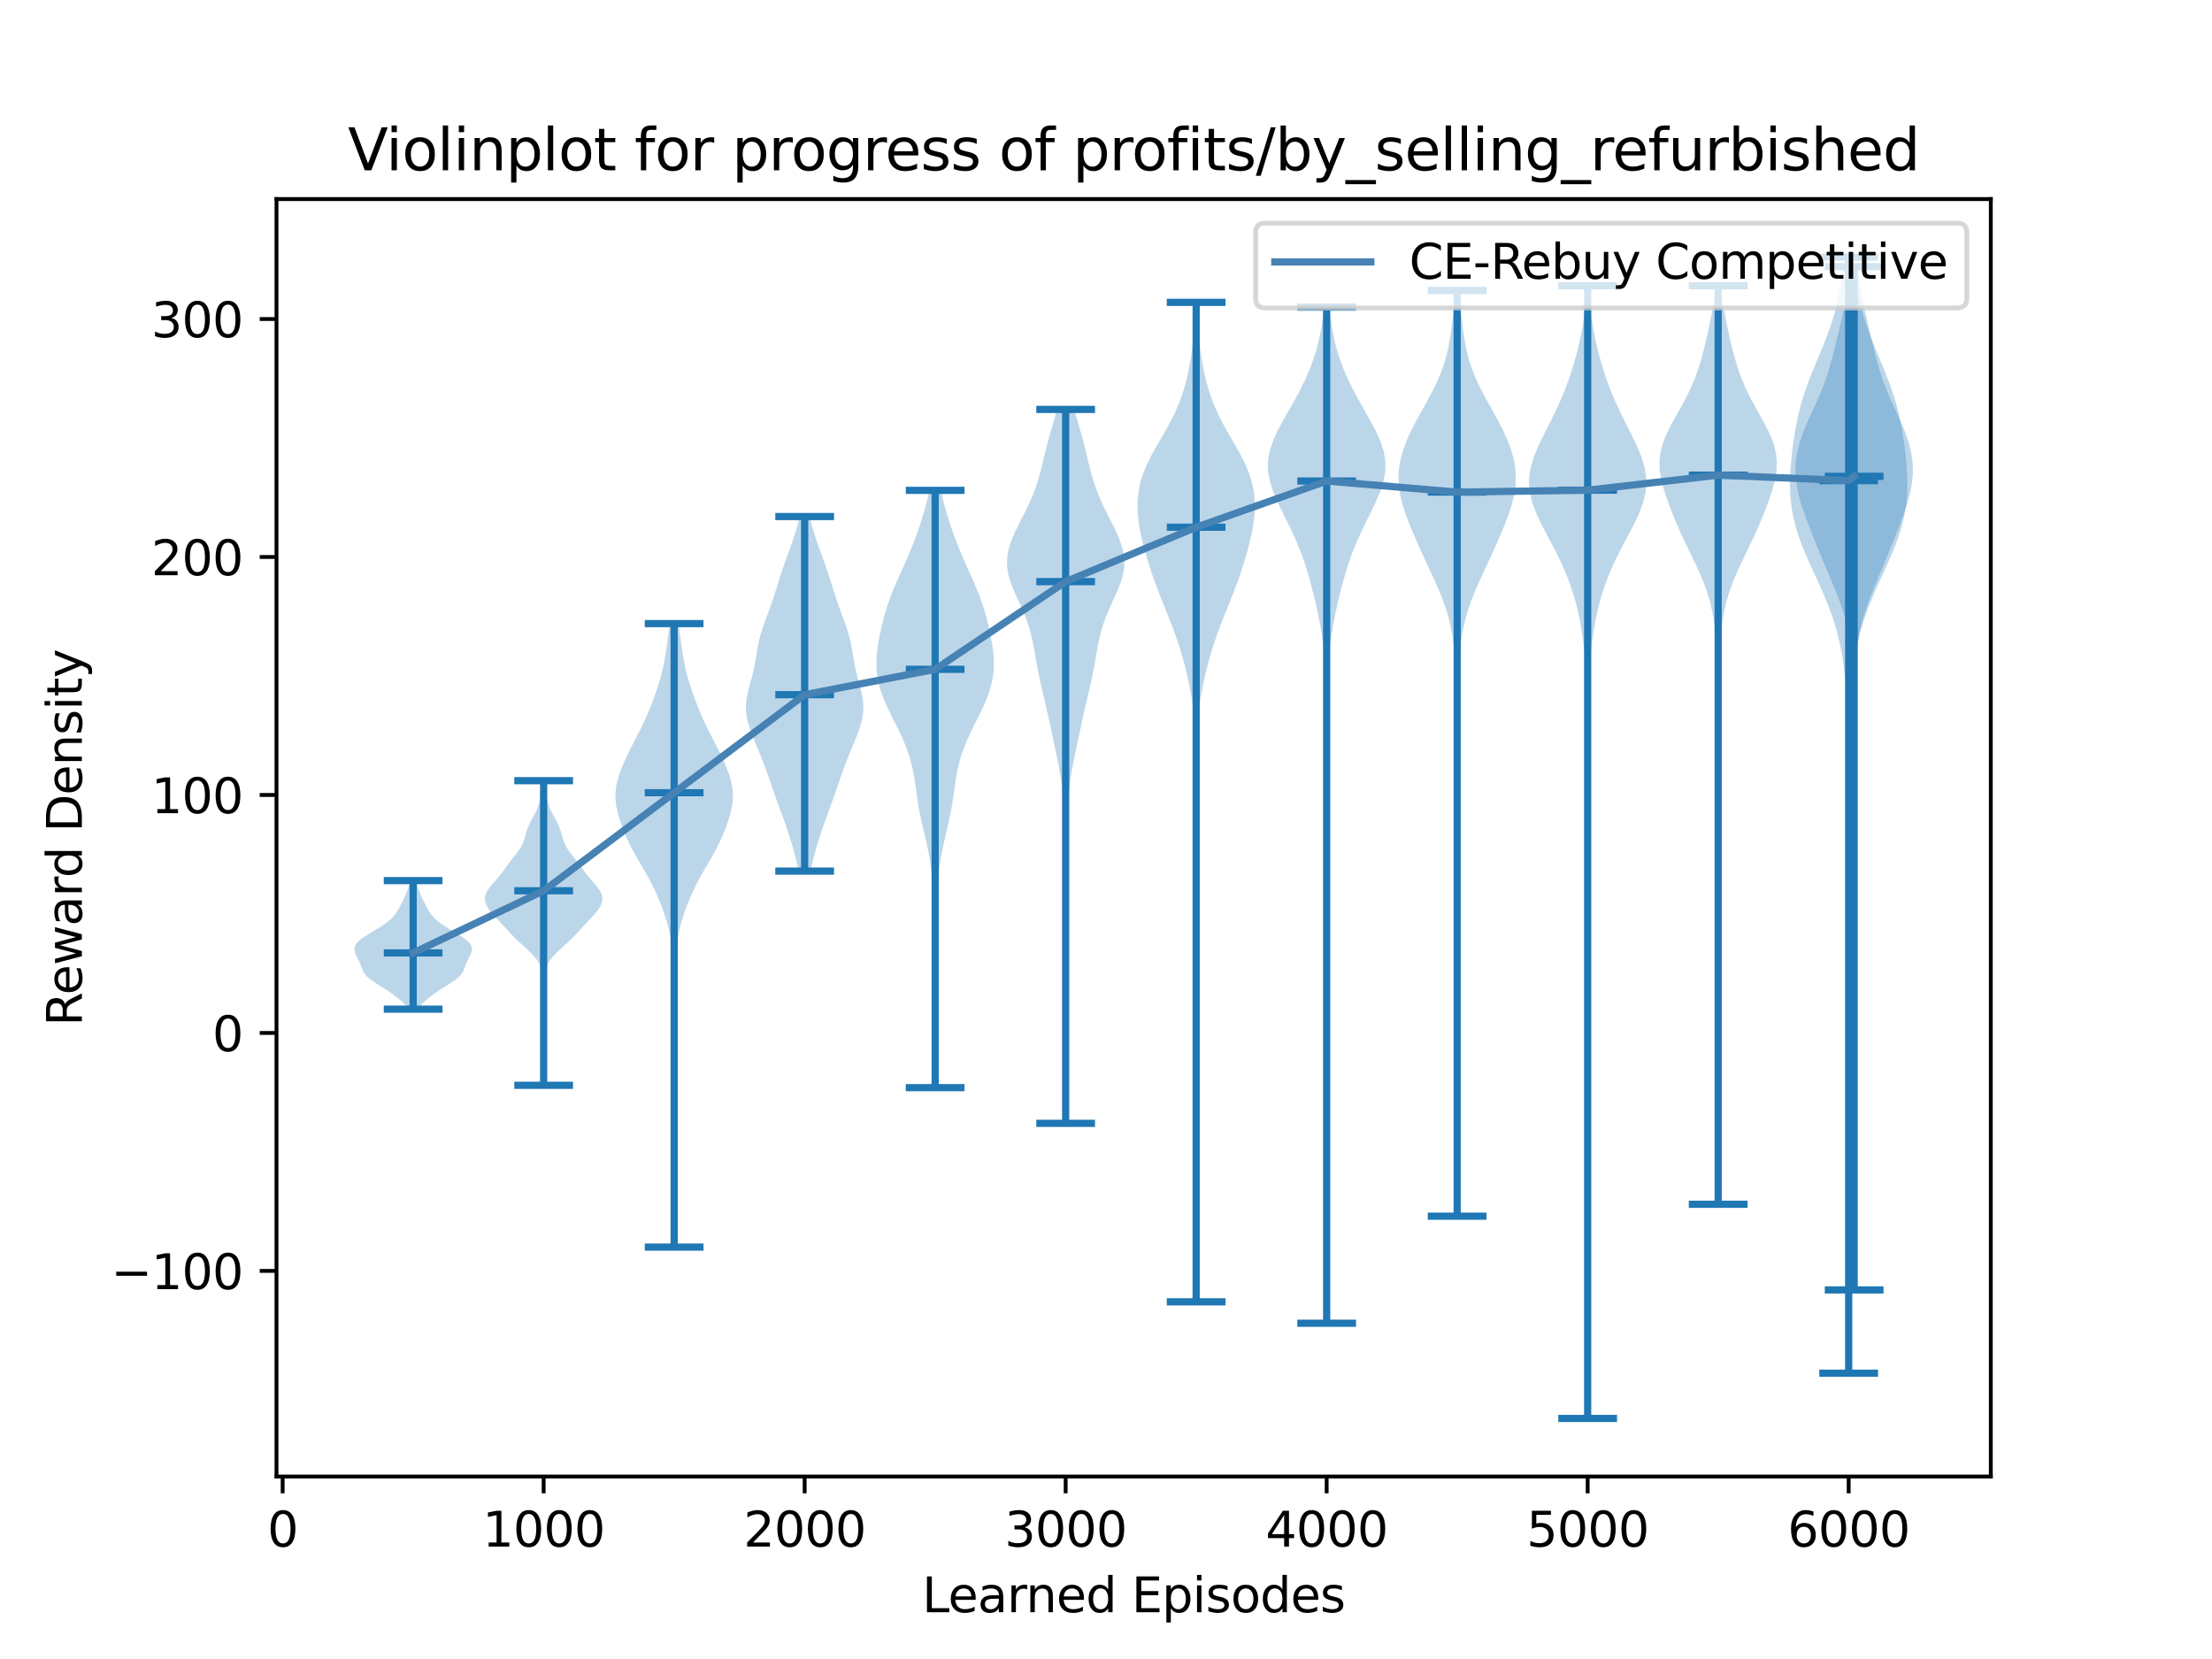<?xml version="1.0" encoding="utf-8" standalone="no"?>
<!DOCTYPE svg PUBLIC "-//W3C//DTD SVG 1.1//EN"
  "http://www.w3.org/Graphics/SVG/1.1/DTD/svg11.dtd">
<svg xmlns:xlink="http://www.w3.org/1999/xlink" width="460.8pt" height="345.6pt" viewBox="0 0 460.8 345.6" xmlns="http://www.w3.org/2000/svg" version="1.1">
 <defs>
  <style type="text/css">*{stroke-linejoin: round; stroke-linecap: butt}</style>
 </defs>
 <g id="figure_1">
  <g id="patch_1">
   <path d="M 0 345.6 
L 460.8 345.6 
L 460.8 0 
L 0 0 
z
" style="fill: #ffffff"/>
  </g>
  <g id="axes_1">
   <g id="patch_2">
    <path d="M 57.6 307.584 
L 414.72 307.584 
L 414.72 41.472 
L 57.6 41.472 
z
" style="fill: #ffffff"/>
   </g>
   <g id="PolyCollection_1">
    <path d="M 87.038 210.221 
L 85.095 210.221 
L 84.91 209.951 
L 84.702 209.68 
L 84.473 209.41 
L 84.222 209.14 
L 83.951 208.869 
L 83.662 208.599 
L 83.355 208.328 
L 83.034 208.058 
L 82.698 207.787 
L 82.349 207.517 
L 81.989 207.247 
L 81.616 206.976 
L 81.232 206.706 
L 80.836 206.435 
L 80.428 206.165 
L 80.01 205.895 
L 79.583 205.624 
L 79.151 205.354 
L 78.718 205.083 
L 78.292 204.813 
L 77.878 204.543 
L 77.485 204.272 
L 77.119 204.002 
L 76.786 203.731 
L 76.49 203.461 
L 76.233 203.191 
L 76.015 202.92 
L 75.833 202.65 
L 75.681 202.379 
L 75.553 202.109 
L 75.443 201.839 
L 75.342 201.568 
L 75.244 201.298 
L 75.143 201.027 
L 75.036 200.757 
L 74.919 200.487 
L 74.793 200.216 
L 74.659 199.946 
L 74.52 199.675 
L 74.379 199.405 
L 74.243 199.135 
L 74.116 198.864 
L 74.006 198.594 
L 73.917 198.323 
L 73.858 198.053 
L 73.833 197.783 
L 73.848 197.512 
L 73.906 197.242 
L 74.012 196.971 
L 74.166 196.701 
L 74.369 196.431 
L 74.617 196.16 
L 74.91 195.89 
L 75.241 195.619 
L 75.607 195.349 
L 76.001 195.079 
L 76.419 194.808 
L 76.853 194.538 
L 77.299 194.267 
L 77.75 193.997 
L 78.202 193.727 
L 78.649 193.456 
L 79.087 193.186 
L 79.511 192.915 
L 79.918 192.645 
L 80.304 192.375 
L 80.666 192.104 
L 81.004 191.834 
L 81.316 191.563 
L 81.602 191.293 
L 81.863 191.023 
L 82.1 190.752 
L 82.316 190.482 
L 82.514 190.211 
L 82.695 189.941 
L 82.864 189.671 
L 83.022 189.4 
L 83.172 189.13 
L 83.315 188.859 
L 83.455 188.589 
L 83.591 188.319 
L 83.725 188.048 
L 83.858 187.778 
L 83.988 187.507 
L 84.116 187.237 
L 84.242 186.967 
L 84.364 186.696 
L 84.482 186.426 
L 84.594 186.155 
L 84.702 185.885 
L 84.804 185.614 
L 84.901 185.344 
L 84.994 185.074 
L 85.082 184.803 
L 85.167 184.533 
L 85.249 184.262 
L 85.329 183.992 
L 85.407 183.722 
L 85.482 183.451 
L 86.651 183.451 
L 86.651 183.451 
L 86.726 183.722 
L 86.804 183.992 
L 86.883 184.262 
L 86.966 184.533 
L 87.05 184.803 
L 87.139 185.074 
L 87.231 185.344 
L 87.328 185.614 
L 87.431 185.885 
L 87.538 186.155 
L 87.651 186.426 
L 87.769 186.696 
L 87.891 186.967 
L 88.016 187.237 
L 88.145 187.507 
L 88.275 187.778 
L 88.407 188.048 
L 88.542 188.319 
L 88.678 188.589 
L 88.817 188.859 
L 88.961 189.13 
L 89.111 189.4 
L 89.269 189.671 
L 89.437 189.941 
L 89.619 190.211 
L 89.816 190.482 
L 90.033 190.752 
L 90.27 191.023 
L 90.531 191.293 
L 90.817 191.563 
L 91.129 191.834 
L 91.467 192.104 
L 91.829 192.375 
L 92.215 192.645 
L 92.622 192.915 
L 93.046 193.186 
L 93.484 193.456 
L 93.931 193.727 
L 94.383 193.997 
L 94.834 194.267 
L 95.28 194.538 
L 95.714 194.808 
L 96.132 195.079 
L 96.526 195.349 
L 96.892 195.619 
L 97.223 195.89 
L 97.515 196.16 
L 97.764 196.431 
L 97.967 196.701 
L 98.121 196.971 
L 98.226 197.242 
L 98.285 197.512 
L 98.3 197.783 
L 98.275 198.053 
L 98.215 198.323 
L 98.127 198.594 
L 98.017 198.864 
L 97.89 199.135 
L 97.754 199.405 
L 97.613 199.675 
L 97.474 199.946 
L 97.34 200.216 
L 97.214 200.487 
L 97.097 200.757 
L 96.99 201.027 
L 96.889 201.298 
L 96.791 201.568 
L 96.69 201.839 
L 96.579 202.109 
L 96.452 202.379 
L 96.3 202.65 
L 96.118 202.92 
L 95.899 203.191 
L 95.643 203.461 
L 95.347 203.731 
L 95.014 204.002 
L 94.648 204.272 
L 94.254 204.543 
L 93.841 204.813 
L 93.415 205.083 
L 92.982 205.354 
L 92.55 205.624 
L 92.123 205.895 
L 91.705 206.165 
L 91.297 206.435 
L 90.901 206.706 
L 90.517 206.976 
L 90.144 207.247 
L 89.784 207.517 
L 89.435 207.787 
L 89.099 208.058 
L 88.777 208.328 
L 88.471 208.599 
L 88.181 208.869 
L 87.911 209.14 
L 87.66 209.41 
L 87.431 209.68 
L 87.223 209.951 
L 87.038 210.221 
z
" clip-path="url(#p4faed5cba9)" style="fill: #1f77b4; fill-opacity: 0.3"/>
   </g>
   <g id="PolyCollection_2">
    <path d="M 113.393 226.085 
L 113.112 226.085 
L 113.117 225.444 
L 113.129 224.803 
L 113.147 224.162 
L 113.169 223.521 
L 113.19 222.88 
L 113.208 222.239 
L 113.223 221.598 
L 113.234 220.957 
L 113.242 220.316 
L 113.247 219.675 
L 113.249 219.034 
L 113.251 218.393 
L 113.252 217.752 
L 113.252 217.111 
L 113.252 216.47 
L 113.252 215.829 
L 113.252 215.189 
L 113.252 214.548 
L 113.252 213.907 
L 113.252 213.266 
L 113.252 212.625 
L 113.252 211.984 
L 113.252 211.343 
L 113.252 210.702 
L 113.252 210.061 
L 113.252 209.42 
L 113.252 208.779 
L 113.252 208.138 
L 113.251 207.497 
L 113.249 206.856 
L 113.246 206.215 
L 113.238 205.574 
L 113.224 204.933 
L 113.197 204.292 
L 113.15 203.651 
L 113.073 203.01 
L 112.952 202.369 
L 112.773 201.728 
L 112.52 201.088 
L 112.181 200.447 
L 111.749 199.806 
L 111.226 199.165 
L 110.623 198.524 
L 109.96 197.883 
L 109.262 197.242 
L 108.555 196.601 
L 107.863 195.96 
L 107.199 195.319 
L 106.57 194.678 
L 105.968 194.037 
L 105.381 193.396 
L 104.797 192.755 
L 104.204 192.114 
L 103.604 191.473 
L 103.009 190.832 
L 102.441 190.191 
L 101.929 189.55 
L 101.506 188.909 
L 101.199 188.268 
L 101.032 187.627 
L 101.019 186.987 
L 101.162 186.346 
L 101.451 185.705 
L 101.865 185.064 
L 102.367 184.423 
L 102.918 183.782 
L 103.476 183.141 
L 104.015 182.5 
L 104.519 181.859 
L 104.993 181.218 
L 105.455 180.577 
L 105.924 179.936 
L 106.412 179.295 
L 106.918 178.654 
L 107.427 178.013 
L 107.912 177.372 
L 108.346 176.731 
L 108.71 176.09 
L 108.999 175.449 
L 109.223 174.808 
L 109.407 174.167 
L 109.583 173.527 
L 109.779 172.886 
L 110.016 172.245 
L 110.3 171.604 
L 110.626 170.963 
L 110.976 170.322 
L 111.327 169.681 
L 111.656 169.04 
L 111.945 168.399 
L 112.186 167.758 
L 112.378 167.117 
L 112.525 166.476 
L 112.638 165.835 
L 112.725 165.194 
L 112.797 164.553 
L 112.859 163.912 
L 112.916 163.271 
L 112.97 162.63 
L 113.535 162.63 
L 113.535 162.63 
L 113.588 163.271 
L 113.645 163.912 
L 113.708 164.553 
L 113.779 165.194 
L 113.867 165.835 
L 113.98 166.476 
L 114.127 167.117 
L 114.318 167.758 
L 114.559 168.399 
L 114.849 169.04 
L 115.178 169.681 
L 115.529 170.322 
L 115.879 170.963 
L 116.205 171.604 
L 116.489 172.245 
L 116.726 172.886 
L 116.922 173.527 
L 117.097 174.167 
L 117.282 174.808 
L 117.506 175.449 
L 117.795 176.09 
L 118.158 176.731 
L 118.593 177.372 
L 119.078 178.013 
L 119.587 178.654 
L 120.093 179.295 
L 120.581 179.936 
L 121.05 180.577 
L 121.511 181.218 
L 121.986 181.859 
L 122.49 182.5 
L 123.028 183.141 
L 123.587 183.782 
L 124.137 184.423 
L 124.64 185.064 
L 125.053 185.705 
L 125.343 186.346 
L 125.486 186.987 
L 125.472 187.627 
L 125.305 188.268 
L 124.999 188.909 
L 124.575 189.55 
L 124.064 190.191 
L 123.496 190.832 
L 122.9 191.473 
L 122.301 192.114 
L 121.708 192.755 
L 121.123 193.396 
L 120.537 194.037 
L 119.935 194.678 
L 119.305 195.319 
L 118.642 195.96 
L 117.95 196.601 
L 117.243 197.242 
L 116.545 197.883 
L 115.881 198.524 
L 115.279 199.165 
L 114.756 199.806 
L 114.324 200.447 
L 113.985 201.088 
L 113.732 201.728 
L 113.553 202.369 
L 113.432 203.01 
L 113.355 203.651 
L 113.308 204.292 
L 113.281 204.933 
L 113.267 205.574 
L 113.259 206.215 
L 113.255 206.856 
L 113.254 207.497 
L 113.253 208.138 
L 113.253 208.779 
L 113.252 209.42 
L 113.252 210.061 
L 113.252 210.702 
L 113.252 211.343 
L 113.252 211.984 
L 113.252 212.625 
L 113.252 213.266 
L 113.252 213.907 
L 113.252 214.548 
L 113.252 215.189 
L 113.252 215.829 
L 113.252 216.47 
L 113.253 217.111 
L 113.253 217.752 
L 113.254 218.393 
L 113.255 219.034 
L 113.258 219.675 
L 113.263 220.316 
L 113.27 220.957 
L 113.281 221.598 
L 113.296 222.239 
L 113.315 222.88 
L 113.336 223.521 
L 113.357 224.162 
L 113.376 224.803 
L 113.388 225.444 
L 113.393 226.085 
z
" clip-path="url(#p4faed5cba9)" style="fill: #1f77b4; fill-opacity: 0.3"/>
   </g>
   <g id="PolyCollection_3">
    <path d="M 140.576 259.795 
L 140.301 259.795 
L 140.306 258.483 
L 140.32 257.171 
L 140.339 255.859 
L 140.362 254.547 
L 140.383 253.235 
L 140.401 251.923 
L 140.415 250.611 
L 140.425 249.299 
L 140.431 247.987 
L 140.435 246.675 
L 140.437 245.363 
L 140.438 244.051 
L 140.438 242.74 
L 140.438 241.428 
L 140.438 240.116 
L 140.437 238.804 
L 140.436 237.492 
L 140.433 236.18 
L 140.429 234.868 
L 140.421 233.556 
L 140.41 232.244 
L 140.394 230.932 
L 140.374 229.62 
L 140.352 228.308 
L 140.331 226.996 
L 140.313 225.684 
L 140.303 224.372 
L 140.302 223.06 
L 140.311 221.748 
L 140.327 220.436 
L 140.348 219.124 
L 140.371 217.812 
L 140.391 216.5 
L 140.407 215.189 
L 140.42 213.877 
L 140.428 212.565 
L 140.432 211.253 
L 140.434 209.941 
L 140.433 208.629 
L 140.429 207.317 
L 140.42 206.005 
L 140.405 204.693 
L 140.379 203.381 
L 140.339 202.069 
L 140.279 200.757 
L 140.193 199.445 
L 140.074 198.133 
L 139.915 196.821 
L 139.711 195.509 
L 139.454 194.197 
L 139.141 192.885 
L 138.773 191.573 
L 138.352 190.261 
L 137.882 188.949 
L 137.368 187.638 
L 136.81 186.326 
L 136.203 185.014 
L 135.545 183.702 
L 134.835 182.39 
L 134.083 181.078 
L 133.312 179.766 
L 132.547 178.454 
L 131.818 177.142 
L 131.143 175.83 
L 130.531 174.518 
L 129.981 173.206 
L 129.485 171.894 
L 129.046 170.582 
L 128.674 169.27 
L 128.392 167.958 
L 128.229 166.646 
L 128.205 165.334 
L 128.328 164.022 
L 128.591 162.71 
L 128.974 161.398 
L 129.45 160.087 
L 129.998 158.775 
L 130.6 157.463 
L 131.243 156.151 
L 131.914 154.839 
L 132.594 153.527 
L 133.266 152.215 
L 133.912 150.903 
L 134.519 149.591 
L 135.085 148.279 
L 135.614 146.967 
L 136.113 145.655 
L 136.587 144.343 
L 137.032 143.031 
L 137.441 141.719 
L 137.804 140.407 
L 138.118 139.095 
L 138.383 137.783 
L 138.607 136.471 
L 138.806 135.159 
L 138.991 133.847 
L 139.175 132.536 
L 139.361 131.224 
L 139.547 129.912 
L 141.329 129.912 
L 141.329 129.912 
L 141.516 131.224 
L 141.702 132.536 
L 141.885 133.847 
L 142.071 135.159 
L 142.269 136.471 
L 142.494 137.783 
L 142.759 139.095 
L 143.072 140.407 
L 143.436 141.719 
L 143.845 143.031 
L 144.29 144.343 
L 144.763 145.655 
L 145.263 146.967 
L 145.792 148.279 
L 146.358 149.591 
L 146.965 150.903 
L 147.61 152.215 
L 148.282 153.527 
L 148.963 154.839 
L 149.633 156.151 
L 150.276 157.463 
L 150.878 158.775 
L 151.426 160.087 
L 151.903 161.398 
L 152.285 162.71 
L 152.548 164.022 
L 152.672 165.334 
L 152.648 166.646 
L 152.484 167.958 
L 152.203 169.27 
L 151.831 170.582 
L 151.391 171.894 
L 150.896 173.206 
L 150.345 174.518 
L 149.734 175.83 
L 149.059 177.142 
L 148.329 178.454 
L 147.565 179.766 
L 146.793 181.078 
L 146.042 182.39 
L 145.332 183.702 
L 144.673 185.014 
L 144.067 186.326 
L 143.508 187.638 
L 142.994 188.949 
L 142.525 190.261 
L 142.104 191.573 
L 141.735 192.885 
L 141.423 194.197 
L 141.166 195.509 
L 140.961 196.821 
L 140.803 198.133 
L 140.684 199.445 
L 140.598 200.757 
L 140.538 202.069 
L 140.497 203.381 
L 140.472 204.693 
L 140.456 206.005 
L 140.448 207.317 
L 140.444 208.629 
L 140.443 209.941 
L 140.445 211.253 
L 140.449 212.565 
L 140.457 213.877 
L 140.469 215.189 
L 140.486 216.5 
L 140.506 217.812 
L 140.528 219.124 
L 140.549 220.436 
L 140.566 221.748 
L 140.575 223.06 
L 140.574 224.372 
L 140.564 225.684 
L 140.546 226.996 
L 140.524 228.308 
L 140.502 229.62 
L 140.483 230.932 
L 140.467 232.244 
L 140.455 233.556 
L 140.448 234.868 
L 140.443 236.18 
L 140.441 237.492 
L 140.439 238.804 
L 140.439 240.116 
L 140.439 241.428 
L 140.439 242.74 
L 140.439 244.051 
L 140.44 245.363 
L 140.442 246.675 
L 140.446 247.987 
L 140.452 249.299 
L 140.461 250.611 
L 140.475 251.923 
L 140.494 253.235 
L 140.515 254.547 
L 140.537 255.859 
L 140.557 257.171 
L 140.571 258.483 
L 140.576 259.795 
z
" clip-path="url(#p4faed5cba9)" style="fill: #1f77b4; fill-opacity: 0.3"/>
   </g>
   <g id="PolyCollection_4">
    <path d="M 168.82 181.468 
L 166.429 181.468 
L 166.258 180.722 
L 166.077 179.976 
L 165.889 179.23 
L 165.693 178.484 
L 165.49 177.738 
L 165.282 176.992 
L 165.067 176.246 
L 164.846 175.499 
L 164.618 174.753 
L 164.384 174.007 
L 164.142 173.261 
L 163.892 172.515 
L 163.635 171.769 
L 163.372 171.023 
L 163.104 170.277 
L 162.832 169.531 
L 162.558 168.784 
L 162.284 168.038 
L 162.012 167.292 
L 161.742 166.546 
L 161.475 165.8 
L 161.212 165.054 
L 160.951 164.308 
L 160.693 163.562 
L 160.436 162.816 
L 160.177 162.069 
L 159.916 161.323 
L 159.65 160.577 
L 159.379 159.831 
L 159.1 159.085 
L 158.815 158.339 
L 158.521 157.593 
L 158.22 156.847 
L 157.914 156.101 
L 157.605 155.354 
L 157.295 154.608 
L 156.99 153.862 
L 156.694 153.116 
L 156.413 152.37 
L 156.154 151.624 
L 155.923 150.878 
L 155.727 150.132 
L 155.572 149.386 
L 155.462 148.639 
L 155.401 147.893 
L 155.391 147.147 
L 155.43 146.401 
L 155.515 145.655 
L 155.641 144.909 
L 155.801 144.163 
L 155.985 143.417 
L 156.184 142.671 
L 156.389 141.924 
L 156.591 141.178 
L 156.783 140.432 
L 156.96 139.686 
L 157.12 138.94 
L 157.265 138.194 
L 157.396 137.448 
L 157.52 136.702 
L 157.642 135.956 
L 157.769 135.209 
L 157.907 134.463 
L 158.063 133.717 
L 158.239 132.971 
L 158.438 132.225 
L 158.659 131.479 
L 158.899 130.733 
L 159.156 129.987 
L 159.424 129.241 
L 159.7 128.494 
L 159.977 127.748 
L 160.251 127.002 
L 160.521 126.256 
L 160.782 125.51 
L 161.036 124.764 
L 161.282 124.018 
L 161.521 123.272 
L 161.756 122.526 
L 161.988 121.78 
L 162.222 121.033 
L 162.458 120.287 
L 162.699 119.541 
L 162.946 118.795 
L 163.199 118.049 
L 163.459 117.303 
L 163.725 116.557 
L 163.994 115.811 
L 164.265 115.065 
L 164.536 114.318 
L 164.803 113.572 
L 165.065 112.826 
L 165.319 112.08 
L 165.562 111.334 
L 165.793 110.588 
L 166.01 109.842 
L 166.213 109.096 
L 166.4 108.35 
L 166.571 107.603 
L 168.678 107.603 
L 168.678 107.603 
L 168.849 108.35 
L 169.036 109.096 
L 169.238 109.842 
L 169.455 110.588 
L 169.686 111.334 
L 169.93 112.08 
L 170.183 112.826 
L 170.445 113.572 
L 170.713 114.318 
L 170.983 115.065 
L 171.254 115.811 
L 171.524 116.557 
L 171.789 117.303 
L 172.049 118.049 
L 172.303 118.795 
L 172.55 119.541 
L 172.791 120.287 
L 173.027 121.033 
L 173.26 121.78 
L 173.493 122.526 
L 173.728 123.272 
L 173.967 124.018 
L 174.212 124.764 
L 174.466 125.51 
L 174.728 126.256 
L 174.997 127.002 
L 175.272 127.748 
L 175.549 128.494 
L 175.824 129.241 
L 176.093 129.987 
L 176.349 130.733 
L 176.59 131.479 
L 176.811 132.225 
L 177.009 132.971 
L 177.186 133.717 
L 177.341 134.463 
L 177.48 135.209 
L 177.607 135.956 
L 177.729 136.702 
L 177.852 137.448 
L 177.984 138.194 
L 178.128 138.94 
L 178.289 139.686 
L 178.466 140.432 
L 178.658 141.178 
L 178.859 141.924 
L 179.064 142.671 
L 179.263 143.417 
L 179.448 144.163 
L 179.607 144.909 
L 179.733 145.655 
L 179.819 146.401 
L 179.858 147.147 
L 179.847 147.893 
L 179.787 148.639 
L 179.677 149.386 
L 179.522 150.132 
L 179.325 150.878 
L 179.094 151.624 
L 178.835 152.37 
L 178.554 153.116 
L 178.258 153.862 
L 177.953 154.608 
L 177.644 155.354 
L 177.334 156.101 
L 177.028 156.847 
L 176.727 157.593 
L 176.434 158.339 
L 176.148 159.085 
L 175.87 159.831 
L 175.598 160.577 
L 175.333 161.323 
L 175.071 162.069 
L 174.813 162.816 
L 174.555 163.562 
L 174.297 164.308 
L 174.037 165.054 
L 173.773 165.8 
L 173.507 166.546 
L 173.237 167.292 
L 172.964 168.038 
L 172.69 168.784 
L 172.416 169.531 
L 172.144 170.277 
L 171.876 171.023 
L 171.613 171.769 
L 171.356 172.515 
L 171.107 173.261 
L 170.865 174.007 
L 170.63 174.753 
L 170.403 175.499 
L 170.182 176.246 
L 169.967 176.992 
L 169.758 177.738 
L 169.556 178.484 
L 169.36 179.23 
L 169.171 179.976 
L 168.991 180.722 
L 168.82 181.468 
z
" clip-path="url(#p4faed5cba9)" style="fill: #1f77b4; fill-opacity: 0.3"/>
   </g>
   <g id="PolyCollection_5">
    <path d="M 194.953 226.58 
L 194.668 226.58 
L 194.671 225.324 
L 194.68 224.067 
L 194.694 222.81 
L 194.71 221.553 
L 194.728 220.296 
L 194.746 219.039 
L 194.762 217.782 
L 194.775 216.525 
L 194.785 215.269 
L 194.792 214.012 
L 194.796 212.755 
L 194.796 211.498 
L 194.793 210.241 
L 194.785 208.984 
L 194.773 207.727 
L 194.755 206.471 
L 194.732 205.214 
L 194.702 203.957 
L 194.668 202.7 
L 194.63 201.443 
L 194.591 200.186 
L 194.554 198.929 
L 194.522 197.672 
L 194.495 196.416 
L 194.476 195.159 
L 194.463 193.902 
L 194.453 192.645 
L 194.445 191.388 
L 194.434 190.131 
L 194.417 188.874 
L 194.39 187.617 
L 194.352 186.361 
L 194.297 185.104 
L 194.223 183.847 
L 194.125 182.59 
L 193.998 181.333 
L 193.838 180.076 
L 193.644 178.819 
L 193.415 177.563 
L 193.156 176.306 
L 192.874 175.049 
L 192.579 173.792 
L 192.283 172.535 
L 191.997 171.278 
L 191.729 170.021 
L 191.486 168.764 
L 191.269 167.508 
L 191.075 166.251 
L 190.895 164.994 
L 190.719 163.737 
L 190.531 162.48 
L 190.318 161.223 
L 190.064 159.966 
L 189.758 158.709 
L 189.393 157.453 
L 188.966 156.196 
L 188.478 154.939 
L 187.935 153.682 
L 187.349 152.425 
L 186.733 151.168 
L 186.104 149.911 
L 185.48 148.654 
L 184.878 147.398 
L 184.317 146.141 
L 183.814 144.884 
L 183.386 143.627 
L 183.043 142.37 
L 182.793 141.113 
L 182.639 139.856 
L 182.577 138.6 
L 182.598 137.343 
L 182.691 136.086 
L 182.842 134.829 
L 183.04 133.572 
L 183.273 132.315 
L 183.536 131.058 
L 183.827 129.801 
L 184.148 128.545 
L 184.504 127.288 
L 184.898 126.031 
L 185.334 124.774 
L 185.812 123.517 
L 186.328 122.26 
L 186.872 121.003 
L 187.434 119.746 
L 188.003 118.49 
L 188.566 117.233 
L 189.115 115.976 
L 189.644 114.719 
L 190.15 113.462 
L 190.632 112.205 
L 191.09 110.948 
L 191.526 109.692 
L 191.939 108.435 
L 192.329 107.178 
L 192.694 105.921 
L 193.033 104.664 
L 193.343 103.407 
L 193.622 102.15 
L 195.998 102.15 
L 195.998 102.15 
L 196.277 103.407 
L 196.587 104.664 
L 196.926 105.921 
L 197.292 107.178 
L 197.682 108.435 
L 198.095 109.692 
L 198.53 110.948 
L 198.988 112.205 
L 199.47 113.462 
L 199.976 114.719 
L 200.505 115.976 
L 201.054 117.233 
L 201.618 118.49 
L 202.186 119.746 
L 202.748 121.003 
L 203.293 122.26 
L 203.808 123.517 
L 204.286 124.774 
L 204.722 126.031 
L 205.117 127.288 
L 205.472 128.545 
L 205.793 129.801 
L 206.084 131.058 
L 206.347 132.315 
L 206.581 133.572 
L 206.778 134.829 
L 206.93 136.086 
L 207.023 137.343 
L 207.044 138.6 
L 206.982 139.856 
L 206.827 141.113 
L 206.578 142.37 
L 206.235 143.627 
L 205.806 144.884 
L 205.304 146.141 
L 204.743 147.398 
L 204.141 148.654 
L 203.516 149.911 
L 202.887 151.168 
L 202.271 152.425 
L 201.685 153.682 
L 201.143 154.939 
L 200.655 156.196 
L 200.227 157.453 
L 199.862 158.709 
L 199.557 159.966 
L 199.303 161.223 
L 199.089 162.48 
L 198.902 163.737 
L 198.725 164.994 
L 198.546 166.251 
L 198.351 167.508 
L 198.135 168.764 
L 197.892 170.021 
L 197.624 171.278 
L 197.337 172.535 
L 197.041 173.792 
L 196.746 175.049 
L 196.464 176.306 
L 196.205 177.563 
L 195.977 178.819 
L 195.782 180.076 
L 195.623 181.333 
L 195.496 182.59 
L 195.398 183.847 
L 195.323 185.104 
L 195.269 186.361 
L 195.23 187.617 
L 195.204 188.874 
L 195.187 190.131 
L 195.176 191.388 
L 195.167 192.645 
L 195.158 193.902 
L 195.145 195.159 
L 195.125 196.416 
L 195.099 197.672 
L 195.066 198.929 
L 195.029 200.186 
L 194.99 201.443 
L 194.952 202.7 
L 194.918 203.957 
L 194.889 205.214 
L 194.865 206.471 
L 194.847 207.727 
L 194.835 208.984 
L 194.828 210.241 
L 194.824 211.498 
L 194.824 212.755 
L 194.828 214.012 
L 194.835 215.269 
L 194.845 216.525 
L 194.858 217.782 
L 194.874 219.039 
L 194.892 220.296 
L 194.91 221.553 
L 194.927 222.81 
L 194.94 224.067 
L 194.949 225.324 
L 194.953 226.58 
z
" clip-path="url(#p4faed5cba9)" style="fill: #1f77b4; fill-opacity: 0.3"/>
   </g>
   <g id="PolyCollection_6">
    <path d="M 222.127 234.017 
L 221.865 234.017 
L 221.869 232.514 
L 221.88 231.012 
L 221.896 229.51 
L 221.915 228.008 
L 221.934 226.505 
L 221.951 225.003 
L 221.965 223.501 
L 221.976 221.999 
L 221.984 220.496 
L 221.989 218.994 
L 221.992 217.492 
L 221.994 215.99 
L 221.995 214.487 
L 221.996 212.985 
L 221.996 211.483 
L 221.996 209.981 
L 221.996 208.479 
L 221.996 206.976 
L 221.996 205.474 
L 221.996 203.972 
L 221.996 202.47 
L 221.996 200.967 
L 221.996 199.465 
L 221.995 197.963 
L 221.995 196.461 
L 221.993 194.958 
L 221.99 193.456 
L 221.986 191.954 
L 221.979 190.452 
L 221.969 188.949 
L 221.956 187.447 
L 221.939 185.945 
L 221.92 184.443 
L 221.9 182.941 
L 221.881 181.438 
L 221.866 179.936 
L 221.855 178.434 
L 221.847 176.932 
L 221.841 175.429 
L 221.831 173.927 
L 221.812 172.425 
L 221.778 170.923 
L 221.721 169.42 
L 221.636 167.918 
L 221.518 166.416 
L 221.364 164.914 
L 221.173 163.411 
L 220.946 161.909 
L 220.688 160.407 
L 220.405 158.905 
L 220.104 157.403 
L 219.793 155.9 
L 219.477 154.398 
L 219.159 152.896 
L 218.838 151.394 
L 218.511 149.891 
L 218.175 148.389 
L 217.829 146.887 
L 217.476 145.385 
L 217.125 143.882 
L 216.784 142.38 
L 216.461 140.878 
L 216.163 139.376 
L 215.888 137.873 
L 215.623 136.371 
L 215.353 134.869 
L 215.054 133.367 
L 214.7 131.865 
L 214.27 130.362 
L 213.753 128.86 
L 213.151 127.358 
L 212.484 125.856 
L 211.789 124.353 
L 211.119 122.851 
L 210.531 121.349 
L 210.083 119.847 
L 209.818 118.344 
L 209.762 116.842 
L 209.92 115.34 
L 210.276 113.838 
L 210.799 112.335 
L 211.446 110.833 
L 212.173 109.331 
L 212.935 107.829 
L 213.691 106.327 
L 214.41 104.824 
L 215.068 103.322 
L 215.651 101.82 
L 216.159 100.318 
L 216.599 98.815 
L 216.99 97.313 
L 217.356 95.811 
L 217.718 94.309 
L 218.093 92.806 
L 218.493 91.304 
L 218.915 89.802 
L 219.351 88.3 
L 219.787 86.797 
L 220.205 85.295 
L 223.787 85.295 
L 223.787 85.295 
L 224.205 86.797 
L 224.641 88.3 
L 225.078 89.802 
L 225.5 91.304 
L 225.899 92.806 
L 226.275 94.309 
L 226.636 95.811 
L 227.002 97.313 
L 227.393 98.815 
L 227.834 100.318 
L 228.341 101.82 
L 228.924 103.322 
L 229.582 104.824 
L 230.301 106.327 
L 231.058 107.829 
L 231.819 109.331 
L 232.546 110.833 
L 233.194 112.335 
L 233.716 113.838 
L 234.072 115.34 
L 234.23 116.842 
L 234.174 118.344 
L 233.909 119.847 
L 233.461 121.349 
L 232.873 122.851 
L 232.203 124.353 
L 231.508 125.856 
L 230.841 127.358 
L 230.239 128.86 
L 229.722 130.362 
L 229.292 131.865 
L 228.939 133.367 
L 228.639 134.869 
L 228.369 136.371 
L 228.105 137.873 
L 227.829 139.376 
L 227.531 140.878 
L 227.209 142.38 
L 226.867 143.882 
L 226.516 145.385 
L 226.163 146.887 
L 225.818 148.389 
L 225.482 149.891 
L 225.155 151.394 
L 224.834 152.896 
L 224.516 154.398 
L 224.2 155.9 
L 223.888 157.403 
L 223.587 158.905 
L 223.304 160.407 
L 223.046 161.909 
L 222.82 163.411 
L 222.629 164.914 
L 222.474 166.416 
L 222.356 167.918 
L 222.271 169.42 
L 222.214 170.923 
L 222.18 172.425 
L 222.161 173.927 
L 222.151 175.429 
L 222.145 176.932 
L 222.137 178.434 
L 222.126 179.936 
L 222.111 181.438 
L 222.092 182.941 
L 222.072 184.443 
L 222.053 185.945 
L 222.037 187.447 
L 222.023 188.949 
L 222.013 190.452 
L 222.006 191.954 
L 222.002 193.456 
L 221.999 194.958 
L 221.998 196.461 
L 221.997 197.963 
L 221.996 199.465 
L 221.996 200.967 
L 221.996 202.47 
L 221.996 203.972 
L 221.996 205.474 
L 221.996 206.976 
L 221.996 208.479 
L 221.996 209.981 
L 221.996 211.483 
L 221.997 212.985 
L 221.997 214.487 
L 221.998 215.99 
L 222 217.492 
L 222.003 218.994 
L 222.008 220.496 
L 222.016 221.999 
L 222.027 223.501 
L 222.041 225.003 
L 222.058 226.505 
L 222.078 228.008 
L 222.096 229.51 
L 222.112 231.012 
L 222.123 232.514 
L 222.127 234.017 
z
" clip-path="url(#p4faed5cba9)" style="fill: #1f77b4; fill-opacity: 0.3"/>
   </g>
   <g id="PolyCollection_7">
    <path d="M 249.306 271.197 
L 249.058 271.197 
L 249.065 269.094 
L 249.082 266.991 
L 249.105 264.887 
L 249.129 262.784 
L 249.149 260.681 
L 249.164 258.578 
L 249.173 256.475 
L 249.178 254.372 
L 249.18 252.269 
L 249.181 250.166 
L 249.182 248.062 
L 249.182 245.959 
L 249.182 243.856 
L 249.182 241.753 
L 249.182 239.65 
L 249.182 237.547 
L 249.182 235.444 
L 249.182 233.341 
L 249.182 231.237 
L 249.182 229.134 
L 249.181 227.031 
L 249.179 224.928 
L 249.175 222.825 
L 249.168 220.722 
L 249.156 218.619 
L 249.138 216.515 
L 249.115 214.412 
L 249.091 212.309 
L 249.07 210.206 
L 249.058 208.103 
L 249.057 206 
L 249.066 203.897 
L 249.079 201.794 
L 249.089 199.69 
L 249.092 197.587 
L 249.085 195.484 
L 249.072 193.381 
L 249.061 191.278 
L 249.056 189.175 
L 249.062 187.072 
L 249.079 184.969 
L 249.102 182.865 
L 249.126 180.762 
L 249.147 178.659 
L 249.162 176.556 
L 249.172 174.453 
L 249.177 172.35 
L 249.18 170.247 
L 249.181 168.143 
L 249.181 166.04 
L 249.18 163.937 
L 249.177 161.834 
L 249.169 159.731 
L 249.15 157.628 
L 249.112 155.525 
L 249.042 153.422 
L 248.925 151.318 
L 248.747 149.215 
L 248.5 147.112 
L 248.182 145.009 
L 247.795 142.906 
L 247.345 140.803 
L 246.834 138.7 
L 246.259 136.597 
L 245.616 134.493 
L 244.902 132.39 
L 244.123 130.287 
L 243.295 128.184 
L 242.446 126.081 
L 241.606 123.978 
L 240.804 121.875 
L 240.054 119.772 
L 239.362 117.668 
L 238.728 115.565 
L 238.156 113.462 
L 237.66 111.359 
L 237.269 109.256 
L 237.019 107.153 
L 236.948 105.05 
L 237.091 102.946 
L 237.472 100.843 
L 238.101 98.74 
L 238.968 96.637 
L 240.031 94.534 
L 241.219 92.431 
L 242.443 90.328 
L 243.619 88.225 
L 244.682 86.121 
L 245.597 84.018 
L 246.359 81.915 
L 246.982 79.812 
L 247.487 77.709 
L 247.893 75.606 
L 248.214 73.503 
L 248.463 71.4 
L 248.65 69.296 
L 248.786 67.193 
L 248.884 65.09 
L 248.956 62.987 
L 249.408 62.987 
L 249.408 62.987 
L 249.48 65.09 
L 249.578 67.193 
L 249.714 69.296 
L 249.901 71.4 
L 250.15 73.503 
L 250.471 75.606 
L 250.877 77.709 
L 251.382 79.812 
L 252.005 81.915 
L 252.767 84.018 
L 253.682 86.121 
L 254.745 88.225 
L 255.921 90.328 
L 257.146 92.431 
L 258.333 94.534 
L 259.396 96.637 
L 260.263 98.74 
L 260.893 100.843 
L 261.273 102.946 
L 261.416 105.05 
L 261.345 107.153 
L 261.095 109.256 
L 260.704 111.359 
L 260.209 113.462 
L 259.636 115.565 
L 259.003 117.668 
L 258.311 119.772 
L 257.561 121.875 
L 256.758 123.978 
L 255.918 126.081 
L 255.069 128.184 
L 254.241 130.287 
L 253.462 132.39 
L 252.748 134.493 
L 252.105 136.597 
L 251.53 138.7 
L 251.019 140.803 
L 250.569 142.906 
L 250.182 145.009 
L 249.864 147.112 
L 249.617 149.215 
L 249.439 151.318 
L 249.322 153.422 
L 249.252 155.525 
L 249.214 157.628 
L 249.195 159.731 
L 249.187 161.834 
L 249.184 163.937 
L 249.183 166.04 
L 249.183 168.143 
L 249.184 170.247 
L 249.187 172.35 
L 249.192 174.453 
L 249.202 176.556 
L 249.217 178.659 
L 249.238 180.762 
L 249.262 182.865 
L 249.285 184.969 
L 249.302 187.072 
L 249.308 189.175 
L 249.304 191.278 
L 249.292 193.381 
L 249.279 195.484 
L 249.272 197.587 
L 249.275 199.69 
L 249.285 201.794 
L 249.299 203.897 
L 249.307 206 
L 249.306 208.103 
L 249.294 210.206 
L 249.273 212.309 
L 249.249 214.412 
L 249.226 216.515 
L 249.208 218.619 
L 249.196 220.722 
L 249.189 222.825 
L 249.185 224.928 
L 249.183 227.031 
L 249.182 229.134 
L 249.182 231.237 
L 249.182 233.341 
L 249.182 235.444 
L 249.182 237.547 
L 249.182 239.65 
L 249.182 241.753 
L 249.182 243.856 
L 249.182 245.959 
L 249.182 248.062 
L 249.183 250.166 
L 249.184 252.269 
L 249.186 254.372 
L 249.191 256.475 
L 249.2 258.578 
L 249.215 260.681 
L 249.235 262.784 
L 249.259 264.887 
L 249.282 266.991 
L 249.3 269.094 
L 249.306 271.197 
z
" clip-path="url(#p4faed5cba9)" style="fill: #1f77b4; fill-opacity: 0.3"/>
   </g>
   <g id="PolyCollection_8">
    <path d="M 276.479 275.658 
L 276.257 275.658 
L 276.264 273.52 
L 276.281 271.382 
L 276.304 269.244 
L 276.326 267.106 
L 276.344 264.968 
L 276.356 262.829 
L 276.362 260.691 
L 276.366 258.553 
L 276.367 256.415 
L 276.368 254.277 
L 276.368 252.138 
L 276.368 250 
L 276.368 247.862 
L 276.368 245.724 
L 276.368 243.586 
L 276.368 241.448 
L 276.368 239.309 
L 276.368 237.171 
L 276.368 235.033 
L 276.368 232.895 
L 276.368 230.757 
L 276.368 228.618 
L 276.368 226.48 
L 276.368 224.342 
L 276.368 222.204 
L 276.368 220.066 
L 276.368 217.928 
L 276.368 215.789 
L 276.368 213.651 
L 276.368 211.513 
L 276.368 209.375 
L 276.368 207.237 
L 276.368 205.098 
L 276.368 202.96 
L 276.368 200.822 
L 276.368 198.684 
L 276.368 196.546 
L 276.367 194.408 
L 276.365 192.269 
L 276.362 190.131 
L 276.354 187.993 
L 276.341 185.855 
L 276.322 183.717 
L 276.299 181.578 
L 276.275 179.44 
L 276.255 177.302 
L 276.244 175.164 
L 276.239 173.026 
L 276.238 170.888 
L 276.235 168.749 
L 276.228 166.611 
L 276.217 164.473 
L 276.205 162.335 
L 276.198 160.197 
L 276.196 158.058 
L 276.202 155.92 
L 276.216 153.782 
L 276.236 151.644 
L 276.257 149.506 
L 276.27 147.368 
L 276.266 145.229 
L 276.235 143.091 
L 276.166 140.953 
L 276.053 138.815 
L 275.887 136.677 
L 275.664 134.538 
L 275.377 132.4 
L 275.026 130.262 
L 274.614 128.124 
L 274.149 125.986 
L 273.643 123.848 
L 273.097 121.709 
L 272.504 119.571 
L 271.841 117.433 
L 271.085 115.295 
L 270.224 113.157 
L 269.265 111.018 
L 268.235 108.88 
L 267.177 106.742 
L 266.152 104.604 
L 265.24 102.466 
L 264.541 100.328 
L 264.151 98.189 
L 264.134 96.051 
L 264.506 93.913 
L 265.222 91.775 
L 266.201 89.637 
L 267.343 87.498 
L 268.556 85.36 
L 269.765 83.222 
L 270.91 81.084 
L 271.956 78.946 
L 272.879 76.808 
L 273.67 74.669 
L 274.325 72.531 
L 274.851 70.393 
L 275.26 68.255 
L 275.572 66.117 
L 275.809 63.978 
L 276.927 63.978 
L 276.927 63.978 
L 277.164 66.117 
L 277.476 68.255 
L 277.885 70.393 
L 278.411 72.531 
L 279.067 74.669 
L 279.857 76.808 
L 280.78 78.946 
L 281.826 81.084 
L 282.971 83.222 
L 284.18 85.36 
L 285.393 87.498 
L 286.535 89.637 
L 287.514 91.775 
L 288.23 93.913 
L 288.602 96.051 
L 288.585 98.189 
L 288.195 100.328 
L 287.496 102.466 
L 286.584 104.604 
L 285.559 106.742 
L 284.501 108.88 
L 283.471 111.018 
L 282.512 113.157 
L 281.651 115.295 
L 280.895 117.433 
L 280.232 119.571 
L 279.639 121.709 
L 279.093 123.848 
L 278.587 125.986 
L 278.122 128.124 
L 277.71 130.262 
L 277.359 132.4 
L 277.072 134.538 
L 276.849 136.677 
L 276.683 138.815 
L 276.57 140.953 
L 276.501 143.091 
L 276.47 145.229 
L 276.466 147.368 
L 276.479 149.506 
L 276.5 151.644 
L 276.52 153.782 
L 276.534 155.92 
L 276.54 158.058 
L 276.538 160.197 
L 276.531 162.335 
L 276.519 164.473 
L 276.508 166.611 
L 276.501 168.749 
L 276.498 170.888 
L 276.497 173.026 
L 276.493 175.164 
L 276.481 177.302 
L 276.461 179.44 
L 276.437 181.578 
L 276.414 183.717 
L 276.395 185.855 
L 276.382 187.993 
L 276.374 190.131 
L 276.371 192.269 
L 276.369 194.408 
L 276.368 196.546 
L 276.368 198.684 
L 276.368 200.822 
L 276.368 202.96 
L 276.368 205.098 
L 276.368 207.237 
L 276.368 209.375 
L 276.368 211.513 
L 276.368 213.651 
L 276.368 215.789 
L 276.368 217.928 
L 276.368 220.066 
L 276.368 222.204 
L 276.368 224.342 
L 276.368 226.48 
L 276.368 228.618 
L 276.368 230.757 
L 276.368 232.895 
L 276.368 235.033 
L 276.368 237.171 
L 276.368 239.309 
L 276.368 241.448 
L 276.368 243.586 
L 276.368 245.724 
L 276.368 247.862 
L 276.368 250 
L 276.368 252.138 
L 276.368 254.277 
L 276.369 256.415 
L 276.37 258.553 
L 276.374 260.691 
L 276.38 262.829 
L 276.392 264.968 
L 276.41 267.106 
L 276.432 269.244 
L 276.455 271.382 
L 276.472 273.52 
L 276.479 275.658 
z
" clip-path="url(#p4faed5cba9)" style="fill: #1f77b4; fill-opacity: 0.3"/>
   </g>
   <g id="PolyCollection_9">
    <path d="M 303.664 253.35 
L 303.444 253.35 
L 303.449 251.402 
L 303.461 249.454 
L 303.478 247.507 
L 303.497 245.559 
L 303.512 243.611 
L 303.523 241.663 
L 303.527 239.715 
L 303.523 237.767 
L 303.512 235.819 
L 303.497 233.871 
L 303.478 231.923 
L 303.461 229.976 
L 303.449 228.028 
L 303.444 226.08 
L 303.449 224.132 
L 303.461 222.184 
L 303.479 220.236 
L 303.498 218.288 
L 303.516 216.34 
L 303.53 214.392 
L 303.54 212.444 
L 303.546 210.497 
L 303.549 208.549 
L 303.549 206.601 
L 303.546 204.653 
L 303.539 202.705 
L 303.528 200.757 
L 303.511 198.809 
L 303.487 196.861 
L 303.459 194.913 
L 303.427 192.965 
L 303.397 191.018 
L 303.372 189.07 
L 303.358 187.122 
L 303.356 185.174 
L 303.368 183.226 
L 303.39 181.278 
L 303.42 179.33 
L 303.451 177.382 
L 303.48 175.434 
L 303.503 173.486 
L 303.518 171.539 
L 303.524 169.591 
L 303.519 167.643 
L 303.504 165.695 
L 303.478 163.747 
L 303.442 161.799 
L 303.4 159.851 
L 303.356 157.903 
L 303.317 155.955 
L 303.289 154.007 
L 303.273 152.06 
L 303.271 150.112 
L 303.278 148.164 
L 303.288 146.216 
L 303.291 144.268 
L 303.278 142.32 
L 303.238 140.372 
L 303.161 138.424 
L 303.035 136.476 
L 302.848 134.528 
L 302.585 132.581 
L 302.23 130.633 
L 301.768 128.685 
L 301.189 126.737 
L 300.495 124.789 
L 299.703 122.841 
L 298.839 120.893 
L 297.938 118.945 
L 297.03 116.997 
L 296.135 115.049 
L 295.263 113.102 
L 294.419 111.154 
L 293.614 109.206 
L 292.872 107.258 
L 292.23 105.31 
L 291.733 103.362 
L 291.42 101.414 
L 291.32 99.466 
L 291.445 97.518 
L 291.792 95.571 
L 292.343 93.623 
L 293.076 91.675 
L 293.959 89.727 
L 294.957 87.779 
L 296.025 85.831 
L 297.114 83.883 
L 298.171 81.935 
L 299.148 79.987 
L 300.007 78.039 
L 300.726 76.092 
L 301.303 74.144 
L 301.753 72.196 
L 302.103 70.248 
L 302.379 68.3 
L 302.605 66.352 
L 302.796 64.404 
L 302.962 62.456 
L 303.104 60.508 
L 304.004 60.508 
L 304.004 60.508 
L 304.146 62.456 
L 304.312 64.404 
L 304.503 66.352 
L 304.729 68.3 
L 305.005 70.248 
L 305.354 72.196 
L 305.805 74.144 
L 306.382 76.092 
L 307.101 78.039 
L 307.96 79.987 
L 308.937 81.935 
L 309.994 83.883 
L 311.083 85.831 
L 312.151 87.779 
L 313.149 89.727 
L 314.032 91.675 
L 314.765 93.623 
L 315.316 95.571 
L 315.663 97.518 
L 315.788 99.466 
L 315.688 101.414 
L 315.375 103.362 
L 314.877 105.31 
L 314.236 107.258 
L 313.493 109.206 
L 312.689 111.154 
L 311.845 113.102 
L 310.973 115.049 
L 310.078 116.997 
L 309.17 118.945 
L 308.269 120.893 
L 307.405 122.841 
L 306.612 124.789 
L 305.919 126.737 
L 305.34 128.685 
L 304.878 130.633 
L 304.523 132.581 
L 304.26 134.528 
L 304.073 136.476 
L 303.947 138.424 
L 303.87 140.372 
L 303.83 142.32 
L 303.817 144.268 
L 303.82 146.216 
L 303.829 148.164 
L 303.837 150.112 
L 303.835 152.06 
L 303.819 154.007 
L 303.791 155.955 
L 303.752 157.903 
L 303.708 159.851 
L 303.666 161.799 
L 303.63 163.747 
L 303.604 165.695 
L 303.589 167.643 
L 303.584 169.591 
L 303.59 171.539 
L 303.605 173.486 
L 303.628 175.434 
L 303.657 177.382 
L 303.688 179.33 
L 303.718 181.278 
L 303.74 183.226 
L 303.752 185.174 
L 303.75 187.122 
L 303.736 189.07 
L 303.711 191.018 
L 303.681 192.965 
L 303.649 194.913 
L 303.621 196.861 
L 303.597 198.809 
L 303.58 200.757 
L 303.569 202.705 
L 303.562 204.653 
L 303.559 206.601 
L 303.559 208.549 
L 303.562 210.497 
L 303.568 212.444 
L 303.578 214.392 
L 303.592 216.34 
L 303.61 218.288 
L 303.629 220.236 
L 303.647 222.184 
L 303.659 224.132 
L 303.664 226.08 
L 303.659 228.028 
L 303.647 229.976 
L 303.63 231.923 
L 303.611 233.871 
L 303.595 235.819 
L 303.585 237.767 
L 303.581 239.715 
L 303.585 241.663 
L 303.595 243.611 
L 303.611 245.559 
L 303.629 247.507 
L 303.647 249.454 
L 303.659 251.402 
L 303.664 253.35 
z
" clip-path="url(#p4faed5cba9)" style="fill: #1f77b4; fill-opacity: 0.3"/>
   </g>
   <g id="PolyCollection_10">
    <path d="M 330.84 295.488 
L 330.64 295.488 
L 330.645 293.104 
L 330.661 290.721 
L 330.682 288.337 
L 330.702 285.954 
L 330.718 283.57 
L 330.728 281.187 
L 330.735 278.803 
L 330.738 276.42 
L 330.739 274.036 
L 330.74 271.653 
L 330.74 269.269 
L 330.74 266.885 
L 330.74 264.502 
L 330.74 262.118 
L 330.74 259.735 
L 330.74 257.351 
L 330.74 254.968 
L 330.74 252.584 
L 330.74 250.201 
L 330.74 247.817 
L 330.74 245.434 
L 330.74 243.05 
L 330.74 240.666 
L 330.74 238.283 
L 330.74 235.899 
L 330.74 233.516 
L 330.739 231.132 
L 330.738 228.749 
L 330.735 226.365 
L 330.728 223.982 
L 330.717 221.598 
L 330.7 219.214 
L 330.678 216.831 
L 330.653 214.447 
L 330.629 212.064 
L 330.61 209.68 
L 330.597 207.297 
L 330.59 204.913 
L 330.586 202.53 
L 330.585 200.146 
L 330.586 197.763 
L 330.589 195.379 
L 330.593 192.995 
L 330.599 190.612 
L 330.609 188.228 
L 330.625 185.845 
L 330.647 183.461 
L 330.671 181.078 
L 330.694 178.694 
L 330.712 176.311 
L 330.725 173.927 
L 330.733 171.544 
L 330.737 169.16 
L 330.739 166.776 
L 330.74 164.393 
L 330.74 162.009 
L 330.74 159.626 
L 330.739 157.242 
L 330.738 154.859 
L 330.734 152.475 
L 330.724 150.092 
L 330.702 147.708 
L 330.659 145.325 
L 330.584 142.941 
L 330.466 140.557 
L 330.296 138.174 
L 330.07 135.79 
L 329.782 133.407 
L 329.425 131.023 
L 328.986 128.64 
L 328.446 126.256 
L 327.786 123.873 
L 326.993 121.489 
L 326.057 119.106 
L 324.986 116.722 
L 323.798 114.338 
L 322.538 111.955 
L 321.28 109.571 
L 320.13 107.188 
L 319.212 104.804 
L 318.645 102.421 
L 318.506 100.037 
L 318.809 97.654 
L 319.498 95.27 
L 320.474 92.887 
L 321.62 90.503 
L 322.827 88.119 
L 324.01 85.736 
L 325.111 83.352 
L 326.098 80.969 
L 326.966 78.585 
L 327.729 76.202 
L 328.401 73.818 
L 328.988 71.435 
L 329.483 69.051 
L 329.879 66.667 
L 330.171 64.284 
L 330.371 61.9 
L 330.499 59.517 
L 330.981 59.517 
L 330.981 59.517 
L 331.109 61.9 
L 331.309 64.284 
L 331.601 66.667 
L 331.996 69.051 
L 332.492 71.435 
L 333.079 73.818 
L 333.75 76.202 
L 334.513 78.585 
L 335.382 80.969 
L 336.369 83.352 
L 337.469 85.736 
L 338.653 88.119 
L 339.86 90.503 
L 341.006 92.887 
L 341.981 95.27 
L 342.671 97.654 
L 342.974 100.037 
L 342.835 102.421 
L 342.267 104.804 
L 341.349 107.188 
L 340.199 109.571 
L 338.942 111.955 
L 337.682 114.338 
L 336.494 116.722 
L 335.422 119.106 
L 334.487 121.489 
L 333.693 123.873 
L 333.034 126.256 
L 332.494 128.64 
L 332.055 131.023 
L 331.698 133.407 
L 331.41 135.79 
L 331.183 138.174 
L 331.014 140.557 
L 330.896 142.941 
L 330.821 145.325 
L 330.778 147.708 
L 330.756 150.092 
L 330.746 152.475 
L 330.742 154.859 
L 330.741 157.242 
L 330.74 159.626 
L 330.74 162.009 
L 330.74 164.393 
L 330.741 166.776 
L 330.743 169.16 
L 330.747 171.544 
L 330.755 173.927 
L 330.767 176.311 
L 330.786 178.694 
L 330.809 181.078 
L 330.833 183.461 
L 330.855 185.845 
L 330.871 188.228 
L 330.881 190.612 
L 330.887 192.995 
L 330.891 195.379 
L 330.893 197.763 
L 330.894 200.146 
L 330.893 202.53 
L 330.89 204.913 
L 330.883 207.297 
L 330.87 209.68 
L 330.85 212.064 
L 330.827 214.447 
L 330.802 216.831 
L 330.78 219.214 
L 330.763 221.598 
L 330.752 223.982 
L 330.745 226.365 
L 330.742 228.749 
L 330.741 231.132 
L 330.74 233.516 
L 330.74 235.899 
L 330.74 238.283 
L 330.74 240.666 
L 330.74 243.05 
L 330.74 245.434 
L 330.74 247.817 
L 330.74 250.201 
L 330.74 252.584 
L 330.74 254.968 
L 330.74 257.351 
L 330.74 259.735 
L 330.74 262.118 
L 330.74 264.502 
L 330.74 266.885 
L 330.74 269.269 
L 330.74 271.653 
L 330.741 274.036 
L 330.742 276.42 
L 330.745 278.803 
L 330.751 281.187 
L 330.762 283.57 
L 330.778 285.954 
L 330.798 288.337 
L 330.819 290.721 
L 330.834 293.104 
L 330.84 295.488 
z
" clip-path="url(#p4faed5cba9)" style="fill: #1f77b4; fill-opacity: 0.3"/>
   </g>
   <g id="PolyCollection_11">
    <path d="M 358.041 250.872 
L 357.81 250.872 
L 357.816 248.939 
L 357.831 247.006 
L 357.852 245.073 
L 357.873 243.14 
L 357.892 241.207 
L 357.906 239.274 
L 357.916 237.341 
L 357.921 235.409 
L 357.924 233.476 
L 357.925 231.543 
L 357.926 229.61 
L 357.926 227.677 
L 357.926 225.744 
L 357.926 223.811 
L 357.926 221.878 
L 357.926 219.946 
L 357.926 218.013 
L 357.926 216.08 
L 357.926 214.147 
L 357.926 212.214 
L 357.926 210.281 
L 357.926 208.348 
L 357.926 206.415 
L 357.926 204.483 
L 357.926 202.55 
L 357.925 200.617 
L 357.924 198.684 
L 357.922 196.751 
L 357.917 194.818 
L 357.908 192.885 
L 357.891 190.952 
L 357.864 189.02 
L 357.828 187.087 
L 357.786 185.154 
L 357.744 183.221 
L 357.711 181.288 
L 357.696 179.355 
L 357.703 177.422 
L 357.73 175.489 
L 357.769 173.557 
L 357.813 171.624 
L 357.851 169.691 
L 357.88 167.758 
L 357.897 165.825 
L 357.904 163.892 
L 357.899 161.959 
L 357.883 160.026 
L 357.856 158.094 
L 357.817 156.161 
L 357.77 154.228 
L 357.72 152.295 
L 357.673 150.362 
L 357.635 148.429 
L 357.61 146.496 
L 357.596 144.563 
L 357.589 142.631 
L 357.582 140.698 
L 357.569 138.765 
L 357.541 136.832 
L 357.488 134.899 
L 357.392 132.966 
L 357.236 131.033 
L 356.995 129.1 
L 356.65 127.168 
L 356.188 125.235 
L 355.605 123.302 
L 354.905 121.369 
L 354.103 119.436 
L 353.222 117.503 
L 352.292 115.57 
L 351.35 113.637 
L 350.431 111.705 
L 349.559 109.772 
L 348.743 107.839 
L 347.981 105.906 
L 347.272 103.973 
L 346.636 102.04 
L 346.118 100.107 
L 345.781 98.174 
L 345.692 96.242 
L 345.894 94.309 
L 346.393 92.376 
L 347.155 90.443 
L 348.111 88.51 
L 349.177 86.577 
L 350.266 84.644 
L 351.306 82.711 
L 352.245 80.778 
L 353.06 78.846 
L 353.755 76.913 
L 354.35 74.98 
L 354.873 73.047 
L 355.35 71.114 
L 355.794 69.181 
L 356.206 67.248 
L 356.578 65.315 
L 356.902 63.383 
L 357.171 61.45 
L 357.387 59.517 
L 358.465 59.517 
L 358.465 59.517 
L 358.68 61.45 
L 358.95 63.383 
L 359.273 65.315 
L 359.646 67.248 
L 360.057 69.181 
L 360.502 71.114 
L 360.979 73.047 
L 361.502 74.98 
L 362.097 76.913 
L 362.791 78.846 
L 363.607 80.778 
L 364.546 82.711 
L 365.586 84.644 
L 366.675 86.577 
L 367.74 88.51 
L 368.697 90.443 
L 369.458 92.376 
L 369.957 94.309 
L 370.16 96.242 
L 370.07 98.174 
L 369.734 100.107 
L 369.215 102.04 
L 368.579 103.973 
L 367.871 105.906 
L 367.109 107.839 
L 366.293 109.772 
L 365.421 111.705 
L 364.501 113.637 
L 363.56 115.57 
L 362.63 117.503 
L 361.749 119.436 
L 360.947 121.369 
L 360.247 123.302 
L 359.664 125.235 
L 359.202 127.168 
L 358.857 129.1 
L 358.616 131.033 
L 358.459 132.966 
L 358.364 134.899 
L 358.31 136.832 
L 358.282 138.765 
L 358.27 140.698 
L 358.263 142.631 
L 358.256 144.563 
L 358.242 146.496 
L 358.216 148.429 
L 358.179 150.362 
L 358.132 152.295 
L 358.081 154.228 
L 358.035 156.161 
L 357.996 158.094 
L 357.969 160.026 
L 357.953 161.959 
L 357.948 163.892 
L 357.954 165.825 
L 357.972 167.758 
L 358.001 169.691 
L 358.039 171.624 
L 358.082 173.557 
L 358.122 175.489 
L 358.149 177.422 
L 358.156 179.355 
L 358.141 181.288 
L 358.108 183.221 
L 358.066 185.154 
L 358.023 187.087 
L 357.987 189.02 
L 357.961 190.952 
L 357.944 192.885 
L 357.934 194.818 
L 357.929 196.751 
L 357.927 198.684 
L 357.926 200.617 
L 357.926 202.55 
L 357.926 204.483 
L 357.926 206.415 
L 357.926 208.348 
L 357.926 210.281 
L 357.926 212.214 
L 357.926 214.147 
L 357.926 216.08 
L 357.926 218.013 
L 357.926 219.946 
L 357.926 221.878 
L 357.926 223.811 
L 357.926 225.744 
L 357.926 227.677 
L 357.926 229.61 
L 357.927 231.543 
L 357.928 233.476 
L 357.931 235.409 
L 357.936 237.341 
L 357.945 239.274 
L 357.959 241.207 
L 357.978 243.14 
L 358 245.073 
L 358.021 247.006 
L 358.036 248.939 
L 358.041 250.872 
z
" clip-path="url(#p4faed5cba9)" style="fill: #1f77b4; fill-opacity: 0.3"/>
   </g>
   <g id="PolyCollection_12">
    <path d="M 385.232 286.069 
L 384.991 286.069 
L 384.995 283.72 
L 385.007 281.372 
L 385.024 279.023 
L 385.039 276.675 
L 385.051 274.327 
L 385.054 271.978 
L 385.049 269.63 
L 385.037 267.281 
L 385.021 264.933 
L 385.005 262.584 
L 384.994 260.236 
L 384.991 257.887 
L 384.998 255.539 
L 385.012 253.19 
L 385.031 250.842 
L 385.05 248.493 
L 385.066 246.145 
L 385.075 243.796 
L 385.076 241.448 
L 385.07 239.099 
L 385.056 236.751 
L 385.038 234.402 
L 385.019 232.054 
L 385.002 229.705 
L 384.993 227.357 
L 384.992 225.008 
L 385.002 222.66 
L 385.018 220.311 
L 385.038 217.963 
L 385.058 215.614 
L 385.076 213.266 
L 385.09 210.917 
L 385.099 208.569 
L 385.105 206.22 
L 385.109 203.872 
L 385.11 201.523 
L 385.111 199.175 
L 385.11 196.826 
L 385.109 194.478 
L 385.106 192.129 
L 385.1 189.781 
L 385.091 187.432 
L 385.078 185.084 
L 385.06 182.735 
L 385.039 180.387 
L 385.018 178.038 
L 384.999 175.69 
L 384.986 173.341 
L 384.979 170.993 
L 384.978 168.644 
L 384.98 166.296 
L 384.98 163.947 
L 384.977 161.599 
L 384.967 159.25 
L 384.952 156.902 
L 384.93 154.553 
L 384.897 152.205 
L 384.848 149.856 
L 384.773 147.508 
L 384.661 145.159 
L 384.501 142.811 
L 384.279 140.462 
L 383.984 138.114 
L 383.602 135.765 
L 383.119 133.417 
L 382.52 131.068 
L 381.796 128.72 
L 380.948 126.371 
L 379.99 124.023 
L 378.95 121.674 
L 377.871 119.326 
L 376.801 116.977 
L 375.792 114.629 
L 374.889 112.28 
L 374.13 109.932 
L 373.543 107.583 
L 373.143 105.235 
L 372.927 102.886 
L 372.878 100.538 
L 372.963 98.189 
L 373.148 95.841 
L 373.407 93.492 
L 373.729 91.144 
L 374.124 88.795 
L 374.612 86.447 
L 375.212 84.098 
L 375.935 81.75 
L 376.774 79.401 
L 377.702 77.053 
L 378.678 74.704 
L 379.655 72.356 
L 380.581 70.007 
L 381.42 67.659 
L 382.148 65.31 
L 382.759 62.962 
L 383.263 60.613 
L 383.675 58.265 
L 384.012 55.916 
L 384.288 53.568 
L 385.935 53.568 
L 385.935 53.568 
L 386.212 55.916 
L 386.549 58.265 
L 386.961 60.613 
L 387.464 62.962 
L 388.076 65.31 
L 388.803 67.659 
L 389.642 70.007 
L 390.569 72.356 
L 391.545 74.704 
L 392.522 77.053 
L 393.45 79.401 
L 394.288 81.75 
L 395.011 84.098 
L 395.612 86.447 
L 396.099 88.795 
L 396.495 91.144 
L 396.817 93.492 
L 397.075 95.841 
L 397.26 98.189 
L 397.345 100.538 
L 397.296 102.886 
L 397.081 105.235 
L 396.681 107.583 
L 396.094 109.932 
L 395.335 112.28 
L 394.432 114.629 
L 393.422 116.977 
L 392.353 119.326 
L 391.274 121.674 
L 390.234 124.023 
L 389.275 126.371 
L 388.427 128.72 
L 387.704 131.068 
L 387.105 133.417 
L 386.621 135.765 
L 386.239 138.114 
L 385.944 140.462 
L 385.723 142.811 
L 385.562 145.159 
L 385.45 147.508 
L 385.376 149.856 
L 385.327 152.205 
L 385.294 154.553 
L 385.271 156.902 
L 385.256 159.25 
L 385.247 161.599 
L 385.243 163.947 
L 385.244 166.296 
L 385.245 168.644 
L 385.244 170.993 
L 385.238 173.341 
L 385.224 175.69 
L 385.205 178.038 
L 385.184 180.387 
L 385.164 182.735 
L 385.146 185.084 
L 385.133 187.432 
L 385.123 189.781 
L 385.118 192.129 
L 385.115 194.478 
L 385.113 196.826 
L 385.113 199.175 
L 385.113 201.523 
L 385.115 203.872 
L 385.118 206.22 
L 385.124 208.569 
L 385.134 210.917 
L 385.147 213.266 
L 385.165 215.614 
L 385.186 217.963 
L 385.206 220.311 
L 385.222 222.66 
L 385.231 225.008 
L 385.231 227.357 
L 385.221 229.705 
L 385.205 232.054 
L 385.185 234.402 
L 385.167 236.751 
L 385.154 239.099 
L 385.147 241.448 
L 385.149 243.796 
L 385.158 246.145 
L 385.174 248.493 
L 385.193 250.842 
L 385.211 253.19 
L 385.226 255.539 
L 385.232 257.887 
L 385.23 260.236 
L 385.219 262.584 
L 385.203 264.933 
L 385.187 267.281 
L 385.174 269.63 
L 385.169 271.978 
L 385.173 274.327 
L 385.184 276.675 
L 385.2 279.023 
L 385.216 281.372 
L 385.228 283.72 
L 385.232 286.069 
z
" clip-path="url(#p4faed5cba9)" style="fill: #1f77b4; fill-opacity: 0.3"/>
   </g>
   <g id="PolyCollection_13">
    <path d="M 386.364 268.718 
L 386.144 268.718 
L 386.148 266.565 
L 386.161 264.412 
L 386.178 262.259 
L 386.197 260.105 
L 386.215 257.952 
L 386.229 255.799 
L 386.24 253.646 
L 386.246 251.493 
L 386.25 249.339 
L 386.251 247.186 
L 386.251 245.033 
L 386.25 242.88 
L 386.246 240.727 
L 386.239 238.573 
L 386.229 236.42 
L 386.214 234.267 
L 386.196 232.114 
L 386.177 229.96 
L 386.159 227.807 
L 386.146 225.654 
L 386.14 223.501 
L 386.142 221.348 
L 386.148 219.194 
L 386.156 217.041 
L 386.161 214.888 
L 386.16 212.735 
L 386.151 210.582 
L 386.137 208.428 
L 386.121 206.275 
L 386.105 204.122 
L 386.093 201.969 
L 386.085 199.816 
L 386.083 197.662 
L 386.085 195.509 
L 386.091 193.356 
L 386.1 191.203 
L 386.109 189.05 
L 386.116 186.896 
L 386.121 184.743 
L 386.123 182.59 
L 386.124 180.437 
L 386.128 178.284 
L 386.137 176.13 
L 386.151 173.977 
L 386.169 171.824 
L 386.19 169.671 
L 386.209 167.518 
L 386.225 165.364 
L 386.236 163.211 
L 386.244 161.058 
L 386.249 158.905 
L 386.251 156.752 
L 386.252 154.598 
L 386.252 152.445 
L 386.249 150.292 
L 386.244 148.139 
L 386.231 145.986 
L 386.205 143.832 
L 386.155 141.679 
L 386.069 139.526 
L 385.927 137.373 
L 385.708 135.22 
L 385.39 133.066 
L 384.956 130.913 
L 384.396 128.76 
L 383.713 126.607 
L 382.927 124.453 
L 382.064 122.3 
L 381.162 120.147 
L 380.252 117.994 
L 379.353 115.841 
L 378.473 113.687 
L 377.611 111.534 
L 376.771 109.381 
L 375.969 107.228 
L 375.243 105.075 
L 374.643 102.921 
L 374.221 100.768 
L 374.02 98.615 
L 374.065 96.462 
L 374.362 94.309 
L 374.899 92.155 
L 375.643 90.002 
L 376.543 87.849 
L 377.527 85.696 
L 378.518 83.543 
L 379.446 81.389 
L 380.265 79.236 
L 380.968 77.083 
L 381.576 74.93 
L 382.125 72.777 
L 382.65 70.623 
L 383.167 68.47 
L 383.673 66.317 
L 384.152 64.164 
L 384.587 62.011 
L 384.963 59.857 
L 385.277 57.704 
L 385.532 55.551 
L 386.975 55.551 
L 386.975 55.551 
L 387.231 57.704 
L 387.545 59.857 
L 387.921 62.011 
L 388.355 64.164 
L 388.834 66.317 
L 389.34 68.47 
L 389.857 70.623 
L 390.382 72.777 
L 390.931 74.93 
L 391.539 77.083 
L 392.242 79.236 
L 393.062 81.389 
L 393.989 83.543 
L 394.98 85.696 
L 395.964 87.849 
L 396.864 90.002 
L 397.608 92.155 
L 398.145 94.309 
L 398.442 96.462 
L 398.487 98.615 
L 398.286 100.768 
L 397.864 102.921 
L 397.264 105.075 
L 396.538 107.228 
L 395.736 109.381 
L 394.896 111.534 
L 394.034 113.687 
L 393.154 115.841 
L 392.255 117.994 
L 391.345 120.147 
L 390.443 122.3 
L 389.581 124.453 
L 388.794 126.607 
L 388.111 128.76 
L 387.551 130.913 
L 387.117 133.066 
L 386.799 135.22 
L 386.58 137.373 
L 386.438 139.526 
L 386.352 141.679 
L 386.303 143.832 
L 386.277 145.986 
L 386.264 148.139 
L 386.258 150.292 
L 386.256 152.445 
L 386.255 154.598 
L 386.256 156.752 
L 386.258 158.905 
L 386.263 161.058 
L 386.271 163.211 
L 386.283 165.364 
L 386.298 167.518 
L 386.318 169.671 
L 386.338 171.824 
L 386.356 173.977 
L 386.371 176.13 
L 386.379 178.284 
L 386.383 180.437 
L 386.385 182.59 
L 386.387 184.743 
L 386.391 186.896 
L 386.398 189.05 
L 386.407 191.203 
L 386.416 193.356 
L 386.422 195.509 
L 386.424 197.662 
L 386.422 199.816 
L 386.414 201.969 
L 386.402 204.122 
L 386.386 206.275 
L 386.37 208.428 
L 386.356 210.582 
L 386.347 212.735 
L 386.346 214.888 
L 386.351 217.041 
L 386.359 219.194 
L 386.365 221.348 
L 386.367 223.501 
L 386.361 225.654 
L 386.348 227.807 
L 386.33 229.96 
L 386.311 232.114 
L 386.293 234.267 
L 386.278 236.42 
L 386.268 238.573 
L 386.261 240.727 
L 386.258 242.88 
L 386.256 245.033 
L 386.256 247.186 
L 386.258 249.339 
L 386.261 251.493 
L 386.268 253.646 
L 386.278 255.799 
L 386.292 257.952 
L 386.31 260.105 
L 386.329 262.259 
L 386.347 264.412 
L 386.359 266.565 
L 386.364 268.718 
z
" clip-path="url(#p4faed5cba9)" style="fill: #1f77b4; fill-opacity: 0.3"/>
   </g>
   <g id="matplotlib.axis_1">
    <g id="xtick_1">
     <g id="line2d_1">
      <defs>
       <path id="m9bde0c6dac" d="M 0 0 
L 0 3.5 
" style="stroke: #000000; stroke-width: 0.8"/>
      </defs>
      <g>
       <use xlink:href="#m9bde0c6dac" x="58.88" y="307.584" style="stroke: #000000; stroke-width: 0.8"/>
      </g>
     </g>
     <g id="text_1">
      <!-- 0 -->
      <g transform="translate(55.699 322.182)scale(0.1 -0.1)">
       <defs>
        <path id="DejaVuSans-30" d="M 2034 4250 
Q 1547 4250 1301 3770 
Q 1056 3291 1056 2328 
Q 1056 1369 1301 889 
Q 1547 409 2034 409 
Q 2525 409 2770 889 
Q 3016 1369 3016 2328 
Q 3016 3291 2770 3770 
Q 2525 4250 2034 4250 
z
M 2034 4750 
Q 2819 4750 3233 4129 
Q 3647 3509 3647 2328 
Q 3647 1150 3233 529 
Q 2819 -91 2034 -91 
Q 1250 -91 836 529 
Q 422 1150 422 2328 
Q 422 3509 836 4129 
Q 1250 4750 2034 4750 
z
" transform="scale(0.016)"/>
       </defs>
       <use xlink:href="#DejaVuSans-30"/>
      </g>
     </g>
    </g>
    <g id="xtick_2">
     <g id="line2d_2">
      <g>
       <use xlink:href="#m9bde0c6dac" x="113.252" y="307.584" style="stroke: #000000; stroke-width: 0.8"/>
      </g>
     </g>
     <g id="text_2">
      <!-- 1000 -->
      <g transform="translate(100.527 322.182)scale(0.1 -0.1)">
       <defs>
        <path id="DejaVuSans-31" d="M 794 531 
L 1825 531 
L 1825 4091 
L 703 3866 
L 703 4441 
L 1819 4666 
L 2450 4666 
L 2450 531 
L 3481 531 
L 3481 0 
L 794 0 
L 794 531 
z
" transform="scale(0.016)"/>
       </defs>
       <use xlink:href="#DejaVuSans-31"/>
       <use xlink:href="#DejaVuSans-30" x="63.623"/>
       <use xlink:href="#DejaVuSans-30" x="127.246"/>
       <use xlink:href="#DejaVuSans-30" x="190.869"/>
      </g>
     </g>
    </g>
    <g id="xtick_3">
     <g id="line2d_3">
      <g>
       <use xlink:href="#m9bde0c6dac" x="167.624" y="307.584" style="stroke: #000000; stroke-width: 0.8"/>
      </g>
     </g>
     <g id="text_3">
      <!-- 2000 -->
      <g transform="translate(154.899 322.182)scale(0.1 -0.1)">
       <defs>
        <path id="DejaVuSans-32" d="M 1228 531 
L 3431 531 
L 3431 0 
L 469 0 
L 469 531 
Q 828 903 1448 1529 
Q 2069 2156 2228 2338 
Q 2531 2678 2651 2914 
Q 2772 3150 2772 3378 
Q 2772 3750 2511 3984 
Q 2250 4219 1831 4219 
Q 1534 4219 1204 4116 
Q 875 4013 500 3803 
L 500 4441 
Q 881 4594 1212 4672 
Q 1544 4750 1819 4750 
Q 2544 4750 2975 4387 
Q 3406 4025 3406 3419 
Q 3406 3131 3298 2873 
Q 3191 2616 2906 2266 
Q 2828 2175 2409 1742 
Q 1991 1309 1228 531 
z
" transform="scale(0.016)"/>
       </defs>
       <use xlink:href="#DejaVuSans-32"/>
       <use xlink:href="#DejaVuSans-30" x="63.623"/>
       <use xlink:href="#DejaVuSans-30" x="127.246"/>
       <use xlink:href="#DejaVuSans-30" x="190.869"/>
      </g>
     </g>
    </g>
    <g id="xtick_4">
     <g id="line2d_4">
      <g>
       <use xlink:href="#m9bde0c6dac" x="221.996" y="307.584" style="stroke: #000000; stroke-width: 0.8"/>
      </g>
     </g>
     <g id="text_4">
      <!-- 3000 -->
      <g transform="translate(209.271 322.182)scale(0.1 -0.1)">
       <defs>
        <path id="DejaVuSans-33" d="M 2597 2516 
Q 3050 2419 3304 2112 
Q 3559 1806 3559 1356 
Q 3559 666 3084 287 
Q 2609 -91 1734 -91 
Q 1441 -91 1130 -33 
Q 819 25 488 141 
L 488 750 
Q 750 597 1062 519 
Q 1375 441 1716 441 
Q 2309 441 2620 675 
Q 2931 909 2931 1356 
Q 2931 1769 2642 2001 
Q 2353 2234 1838 2234 
L 1294 2234 
L 1294 2753 
L 1863 2753 
Q 2328 2753 2575 2939 
Q 2822 3125 2822 3475 
Q 2822 3834 2567 4026 
Q 2313 4219 1838 4219 
Q 1578 4219 1281 4162 
Q 984 4106 628 3988 
L 628 4550 
Q 988 4650 1302 4700 
Q 1616 4750 1894 4750 
Q 2613 4750 3031 4423 
Q 3450 4097 3450 3541 
Q 3450 3153 3228 2886 
Q 3006 2619 2597 2516 
z
" transform="scale(0.016)"/>
       </defs>
       <use xlink:href="#DejaVuSans-33"/>
       <use xlink:href="#DejaVuSans-30" x="63.623"/>
       <use xlink:href="#DejaVuSans-30" x="127.246"/>
       <use xlink:href="#DejaVuSans-30" x="190.869"/>
      </g>
     </g>
    </g>
    <g id="xtick_5">
     <g id="line2d_5">
      <g>
       <use xlink:href="#m9bde0c6dac" x="276.368" y="307.584" style="stroke: #000000; stroke-width: 0.8"/>
      </g>
     </g>
     <g id="text_5">
      <!-- 4000 -->
      <g transform="translate(263.643 322.182)scale(0.1 -0.1)">
       <defs>
        <path id="DejaVuSans-34" d="M 2419 4116 
L 825 1625 
L 2419 1625 
L 2419 4116 
z
M 2253 4666 
L 3047 4666 
L 3047 1625 
L 3713 1625 
L 3713 1100 
L 3047 1100 
L 3047 0 
L 2419 0 
L 2419 1100 
L 313 1100 
L 313 1709 
L 2253 4666 
z
" transform="scale(0.016)"/>
       </defs>
       <use xlink:href="#DejaVuSans-34"/>
       <use xlink:href="#DejaVuSans-30" x="63.623"/>
       <use xlink:href="#DejaVuSans-30" x="127.246"/>
       <use xlink:href="#DejaVuSans-30" x="190.869"/>
      </g>
     </g>
    </g>
    <g id="xtick_6">
     <g id="line2d_6">
      <g>
       <use xlink:href="#m9bde0c6dac" x="330.74" y="307.584" style="stroke: #000000; stroke-width: 0.8"/>
      </g>
     </g>
     <g id="text_6">
      <!-- 5000 -->
      <g transform="translate(318.015 322.182)scale(0.1 -0.1)">
       <defs>
        <path id="DejaVuSans-35" d="M 691 4666 
L 3169 4666 
L 3169 4134 
L 1269 4134 
L 1269 2991 
Q 1406 3038 1543 3061 
Q 1681 3084 1819 3084 
Q 2600 3084 3056 2656 
Q 3513 2228 3513 1497 
Q 3513 744 3044 326 
Q 2575 -91 1722 -91 
Q 1428 -91 1123 -41 
Q 819 9 494 109 
L 494 744 
Q 775 591 1075 516 
Q 1375 441 1709 441 
Q 2250 441 2565 725 
Q 2881 1009 2881 1497 
Q 2881 1984 2565 2268 
Q 2250 2553 1709 2553 
Q 1456 2553 1204 2497 
Q 953 2441 691 2322 
L 691 4666 
z
" transform="scale(0.016)"/>
       </defs>
       <use xlink:href="#DejaVuSans-35"/>
       <use xlink:href="#DejaVuSans-30" x="63.623"/>
       <use xlink:href="#DejaVuSans-30" x="127.246"/>
       <use xlink:href="#DejaVuSans-30" x="190.869"/>
      </g>
     </g>
    </g>
    <g id="xtick_7">
     <g id="line2d_7">
      <g>
       <use xlink:href="#m9bde0c6dac" x="385.112" y="307.584" style="stroke: #000000; stroke-width: 0.8"/>
      </g>
     </g>
     <g id="text_7">
      <!-- 6000 -->
      <g transform="translate(372.387 322.182)scale(0.1 -0.1)">
       <defs>
        <path id="DejaVuSans-36" d="M 2113 2584 
Q 1688 2584 1439 2293 
Q 1191 2003 1191 1497 
Q 1191 994 1439 701 
Q 1688 409 2113 409 
Q 2538 409 2786 701 
Q 3034 994 3034 1497 
Q 3034 2003 2786 2293 
Q 2538 2584 2113 2584 
z
M 3366 4563 
L 3366 3988 
Q 3128 4100 2886 4159 
Q 2644 4219 2406 4219 
Q 1781 4219 1451 3797 
Q 1122 3375 1075 2522 
Q 1259 2794 1537 2939 
Q 1816 3084 2150 3084 
Q 2853 3084 3261 2657 
Q 3669 2231 3669 1497 
Q 3669 778 3244 343 
Q 2819 -91 2113 -91 
Q 1303 -91 875 529 
Q 447 1150 447 2328 
Q 447 3434 972 4092 
Q 1497 4750 2381 4750 
Q 2619 4750 2861 4703 
Q 3103 4656 3366 4563 
z
" transform="scale(0.016)"/>
       </defs>
       <use xlink:href="#DejaVuSans-36"/>
       <use xlink:href="#DejaVuSans-30" x="63.623"/>
       <use xlink:href="#DejaVuSans-30" x="127.246"/>
       <use xlink:href="#DejaVuSans-30" x="190.869"/>
      </g>
     </g>
    </g>
    <g id="text_8">
     <!-- Learned Episodes -->
     <g transform="translate(192.102 335.861)scale(0.1 -0.1)">
      <defs>
       <path id="DejaVuSans-4c" d="M 628 4666 
L 1259 4666 
L 1259 531 
L 3531 531 
L 3531 0 
L 628 0 
L 628 4666 
z
" transform="scale(0.016)"/>
       <path id="DejaVuSans-65" d="M 3597 1894 
L 3597 1613 
L 953 1613 
Q 991 1019 1311 708 
Q 1631 397 2203 397 
Q 2534 397 2845 478 
Q 3156 559 3463 722 
L 3463 178 
Q 3153 47 2828 -22 
Q 2503 -91 2169 -91 
Q 1331 -91 842 396 
Q 353 884 353 1716 
Q 353 2575 817 3079 
Q 1281 3584 2069 3584 
Q 2775 3584 3186 3129 
Q 3597 2675 3597 1894 
z
M 3022 2063 
Q 3016 2534 2758 2815 
Q 2500 3097 2075 3097 
Q 1594 3097 1305 2825 
Q 1016 2553 972 2059 
L 3022 2063 
z
" transform="scale(0.016)"/>
       <path id="DejaVuSans-61" d="M 2194 1759 
Q 1497 1759 1228 1600 
Q 959 1441 959 1056 
Q 959 750 1161 570 
Q 1363 391 1709 391 
Q 2188 391 2477 730 
Q 2766 1069 2766 1631 
L 2766 1759 
L 2194 1759 
z
M 3341 1997 
L 3341 0 
L 2766 0 
L 2766 531 
Q 2569 213 2275 61 
Q 1981 -91 1556 -91 
Q 1019 -91 701 211 
Q 384 513 384 1019 
Q 384 1609 779 1909 
Q 1175 2209 1959 2209 
L 2766 2209 
L 2766 2266 
Q 2766 2663 2505 2880 
Q 2244 3097 1772 3097 
Q 1472 3097 1187 3025 
Q 903 2953 641 2809 
L 641 3341 
Q 956 3463 1253 3523 
Q 1550 3584 1831 3584 
Q 2591 3584 2966 3190 
Q 3341 2797 3341 1997 
z
" transform="scale(0.016)"/>
       <path id="DejaVuSans-72" d="M 2631 2963 
Q 2534 3019 2420 3045 
Q 2306 3072 2169 3072 
Q 1681 3072 1420 2755 
Q 1159 2438 1159 1844 
L 1159 0 
L 581 0 
L 581 3500 
L 1159 3500 
L 1159 2956 
Q 1341 3275 1631 3429 
Q 1922 3584 2338 3584 
Q 2397 3584 2469 3576 
Q 2541 3569 2628 3553 
L 2631 2963 
z
" transform="scale(0.016)"/>
       <path id="DejaVuSans-6e" d="M 3513 2113 
L 3513 0 
L 2938 0 
L 2938 2094 
Q 2938 2591 2744 2837 
Q 2550 3084 2163 3084 
Q 1697 3084 1428 2787 
Q 1159 2491 1159 1978 
L 1159 0 
L 581 0 
L 581 3500 
L 1159 3500 
L 1159 2956 
Q 1366 3272 1645 3428 
Q 1925 3584 2291 3584 
Q 2894 3584 3203 3211 
Q 3513 2838 3513 2113 
z
" transform="scale(0.016)"/>
       <path id="DejaVuSans-64" d="M 2906 2969 
L 2906 4863 
L 3481 4863 
L 3481 0 
L 2906 0 
L 2906 525 
Q 2725 213 2448 61 
Q 2172 -91 1784 -91 
Q 1150 -91 751 415 
Q 353 922 353 1747 
Q 353 2572 751 3078 
Q 1150 3584 1784 3584 
Q 2172 3584 2448 3432 
Q 2725 3281 2906 2969 
z
M 947 1747 
Q 947 1113 1208 752 
Q 1469 391 1925 391 
Q 2381 391 2643 752 
Q 2906 1113 2906 1747 
Q 2906 2381 2643 2742 
Q 2381 3103 1925 3103 
Q 1469 3103 1208 2742 
Q 947 2381 947 1747 
z
" transform="scale(0.016)"/>
       <path id="DejaVuSans-20" transform="scale(0.016)"/>
       <path id="DejaVuSans-45" d="M 628 4666 
L 3578 4666 
L 3578 4134 
L 1259 4134 
L 1259 2753 
L 3481 2753 
L 3481 2222 
L 1259 2222 
L 1259 531 
L 3634 531 
L 3634 0 
L 628 0 
L 628 4666 
z
" transform="scale(0.016)"/>
       <path id="DejaVuSans-70" d="M 1159 525 
L 1159 -1331 
L 581 -1331 
L 581 3500 
L 1159 3500 
L 1159 2969 
Q 1341 3281 1617 3432 
Q 1894 3584 2278 3584 
Q 2916 3584 3314 3078 
Q 3713 2572 3713 1747 
Q 3713 922 3314 415 
Q 2916 -91 2278 -91 
Q 1894 -91 1617 61 
Q 1341 213 1159 525 
z
M 3116 1747 
Q 3116 2381 2855 2742 
Q 2594 3103 2138 3103 
Q 1681 3103 1420 2742 
Q 1159 2381 1159 1747 
Q 1159 1113 1420 752 
Q 1681 391 2138 391 
Q 2594 391 2855 752 
Q 3116 1113 3116 1747 
z
" transform="scale(0.016)"/>
       <path id="DejaVuSans-69" d="M 603 3500 
L 1178 3500 
L 1178 0 
L 603 0 
L 603 3500 
z
M 603 4863 
L 1178 4863 
L 1178 4134 
L 603 4134 
L 603 4863 
z
" transform="scale(0.016)"/>
       <path id="DejaVuSans-73" d="M 2834 3397 
L 2834 2853 
Q 2591 2978 2328 3040 
Q 2066 3103 1784 3103 
Q 1356 3103 1142 2972 
Q 928 2841 928 2578 
Q 928 2378 1081 2264 
Q 1234 2150 1697 2047 
L 1894 2003 
Q 2506 1872 2764 1633 
Q 3022 1394 3022 966 
Q 3022 478 2636 193 
Q 2250 -91 1575 -91 
Q 1294 -91 989 -36 
Q 684 19 347 128 
L 347 722 
Q 666 556 975 473 
Q 1284 391 1588 391 
Q 1994 391 2212 530 
Q 2431 669 2431 922 
Q 2431 1156 2273 1281 
Q 2116 1406 1581 1522 
L 1381 1569 
Q 847 1681 609 1914 
Q 372 2147 372 2553 
Q 372 3047 722 3315 
Q 1072 3584 1716 3584 
Q 2034 3584 2315 3537 
Q 2597 3491 2834 3397 
z
" transform="scale(0.016)"/>
       <path id="DejaVuSans-6f" d="M 1959 3097 
Q 1497 3097 1228 2736 
Q 959 2375 959 1747 
Q 959 1119 1226 758 
Q 1494 397 1959 397 
Q 2419 397 2687 759 
Q 2956 1122 2956 1747 
Q 2956 2369 2687 2733 
Q 2419 3097 1959 3097 
z
M 1959 3584 
Q 2709 3584 3137 3096 
Q 3566 2609 3566 1747 
Q 3566 888 3137 398 
Q 2709 -91 1959 -91 
Q 1206 -91 779 398 
Q 353 888 353 1747 
Q 353 2609 779 3096 
Q 1206 3584 1959 3584 
z
" transform="scale(0.016)"/>
      </defs>
      <use xlink:href="#DejaVuSans-4c"/>
      <use xlink:href="#DejaVuSans-65" x="53.963"/>
      <use xlink:href="#DejaVuSans-61" x="115.486"/>
      <use xlink:href="#DejaVuSans-72" x="176.766"/>
      <use xlink:href="#DejaVuSans-6e" x="216.129"/>
      <use xlink:href="#DejaVuSans-65" x="279.508"/>
      <use xlink:href="#DejaVuSans-64" x="341.031"/>
      <use xlink:href="#DejaVuSans-20" x="404.508"/>
      <use xlink:href="#DejaVuSans-45" x="436.295"/>
      <use xlink:href="#DejaVuSans-70" x="499.479"/>
      <use xlink:href="#DejaVuSans-69" x="562.955"/>
      <use xlink:href="#DejaVuSans-73" x="590.738"/>
      <use xlink:href="#DejaVuSans-6f" x="642.838"/>
      <use xlink:href="#DejaVuSans-64" x="704.02"/>
      <use xlink:href="#DejaVuSans-65" x="767.496"/>
      <use xlink:href="#DejaVuSans-73" x="829.02"/>
     </g>
    </g>
   </g>
   <g id="matplotlib.axis_2">
    <g id="ytick_1">
     <g id="line2d_8">
      <defs>
       <path id="m96a74b22e2" d="M 0 0 
L -3.5 0 
" style="stroke: #000000; stroke-width: 0.8"/>
      </defs>
      <g>
       <use xlink:href="#m96a74b22e2" x="57.6" y="264.752" style="stroke: #000000; stroke-width: 0.8"/>
      </g>
     </g>
     <g id="text_9">
      <!-- −100 -->
      <g transform="translate(23.133 268.551)scale(0.1 -0.1)">
       <defs>
        <path id="DejaVuSans-2212" d="M 678 2272 
L 4684 2272 
L 4684 1741 
L 678 1741 
L 678 2272 
z
" transform="scale(0.016)"/>
       </defs>
       <use xlink:href="#DejaVuSans-2212"/>
       <use xlink:href="#DejaVuSans-31" x="83.789"/>
       <use xlink:href="#DejaVuSans-30" x="147.412"/>
       <use xlink:href="#DejaVuSans-30" x="211.035"/>
      </g>
     </g>
    </g>
    <g id="ytick_2">
     <g id="line2d_9">
      <g>
       <use xlink:href="#m96a74b22e2" x="57.6" y="215.178" style="stroke: #000000; stroke-width: 0.8"/>
      </g>
     </g>
     <g id="text_10">
      <!-- 0 -->
      <g transform="translate(44.237 218.978)scale(0.1 -0.1)">
       <use xlink:href="#DejaVuSans-30"/>
      </g>
     </g>
    </g>
    <g id="ytick_3">
     <g id="line2d_10">
      <g>
       <use xlink:href="#m96a74b22e2" x="57.6" y="165.605" style="stroke: #000000; stroke-width: 0.8"/>
      </g>
     </g>
     <g id="text_11">
      <!-- 100 -->
      <g transform="translate(31.512 169.404)scale(0.1 -0.1)">
       <use xlink:href="#DejaVuSans-31"/>
       <use xlink:href="#DejaVuSans-30" x="63.623"/>
       <use xlink:href="#DejaVuSans-30" x="127.246"/>
      </g>
     </g>
    </g>
    <g id="ytick_4">
     <g id="line2d_11">
      <g>
       <use xlink:href="#m96a74b22e2" x="57.6" y="116.031" style="stroke: #000000; stroke-width: 0.8"/>
      </g>
     </g>
     <g id="text_12">
      <!-- 200 -->
      <g transform="translate(31.512 119.83)scale(0.1 -0.1)">
       <use xlink:href="#DejaVuSans-32"/>
       <use xlink:href="#DejaVuSans-30" x="63.623"/>
       <use xlink:href="#DejaVuSans-30" x="127.246"/>
      </g>
     </g>
    </g>
    <g id="ytick_5">
     <g id="line2d_12">
      <g>
       <use xlink:href="#m96a74b22e2" x="57.6" y="66.457" style="stroke: #000000; stroke-width: 0.8"/>
      </g>
     </g>
     <g id="text_13">
      <!-- 300 -->
      <g transform="translate(31.512 70.256)scale(0.1 -0.1)">
       <use xlink:href="#DejaVuSans-33"/>
       <use xlink:href="#DejaVuSans-30" x="63.623"/>
       <use xlink:href="#DejaVuSans-30" x="127.246"/>
      </g>
     </g>
    </g>
    <g id="text_14">
     <!-- Reward Density -->
     <g transform="translate(17.053 213.747)rotate(-90)scale(0.1 -0.1)">
      <defs>
       <path id="DejaVuSans-52" d="M 2841 2188 
Q 3044 2119 3236 1894 
Q 3428 1669 3622 1275 
L 4263 0 
L 3584 0 
L 2988 1197 
Q 2756 1666 2539 1819 
Q 2322 1972 1947 1972 
L 1259 1972 
L 1259 0 
L 628 0 
L 628 4666 
L 2053 4666 
Q 2853 4666 3247 4331 
Q 3641 3997 3641 3322 
Q 3641 2881 3436 2590 
Q 3231 2300 2841 2188 
z
M 1259 4147 
L 1259 2491 
L 2053 2491 
Q 2509 2491 2742 2702 
Q 2975 2913 2975 3322 
Q 2975 3731 2742 3939 
Q 2509 4147 2053 4147 
L 1259 4147 
z
" transform="scale(0.016)"/>
       <path id="DejaVuSans-77" d="M 269 3500 
L 844 3500 
L 1563 769 
L 2278 3500 
L 2956 3500 
L 3675 769 
L 4391 3500 
L 4966 3500 
L 4050 0 
L 3372 0 
L 2619 2869 
L 1863 0 
L 1184 0 
L 269 3500 
z
" transform="scale(0.016)"/>
       <path id="DejaVuSans-44" d="M 1259 4147 
L 1259 519 
L 2022 519 
Q 2988 519 3436 956 
Q 3884 1394 3884 2338 
Q 3884 3275 3436 3711 
Q 2988 4147 2022 4147 
L 1259 4147 
z
M 628 4666 
L 1925 4666 
Q 3281 4666 3915 4102 
Q 4550 3538 4550 2338 
Q 4550 1131 3912 565 
Q 3275 0 1925 0 
L 628 0 
L 628 4666 
z
" transform="scale(0.016)"/>
       <path id="DejaVuSans-74" d="M 1172 4494 
L 1172 3500 
L 2356 3500 
L 2356 3053 
L 1172 3053 
L 1172 1153 
Q 1172 725 1289 603 
Q 1406 481 1766 481 
L 2356 481 
L 2356 0 
L 1766 0 
Q 1100 0 847 248 
Q 594 497 594 1153 
L 594 3053 
L 172 3053 
L 172 3500 
L 594 3500 
L 594 4494 
L 1172 4494 
z
" transform="scale(0.016)"/>
       <path id="DejaVuSans-79" d="M 2059 -325 
Q 1816 -950 1584 -1140 
Q 1353 -1331 966 -1331 
L 506 -1331 
L 506 -850 
L 844 -850 
Q 1081 -850 1212 -737 
Q 1344 -625 1503 -206 
L 1606 56 
L 191 3500 
L 800 3500 
L 1894 763 
L 2988 3500 
L 3597 3500 
L 2059 -325 
z
" transform="scale(0.016)"/>
      </defs>
      <use xlink:href="#DejaVuSans-52"/>
      <use xlink:href="#DejaVuSans-65" x="64.982"/>
      <use xlink:href="#DejaVuSans-77" x="126.506"/>
      <use xlink:href="#DejaVuSans-61" x="208.293"/>
      <use xlink:href="#DejaVuSans-72" x="269.572"/>
      <use xlink:href="#DejaVuSans-64" x="308.936"/>
      <use xlink:href="#DejaVuSans-20" x="372.412"/>
      <use xlink:href="#DejaVuSans-44" x="404.199"/>
      <use xlink:href="#DejaVuSans-65" x="481.201"/>
      <use xlink:href="#DejaVuSans-6e" x="542.725"/>
      <use xlink:href="#DejaVuSans-73" x="606.104"/>
      <use xlink:href="#DejaVuSans-69" x="658.203"/>
      <use xlink:href="#DejaVuSans-74" x="685.986"/>
      <use xlink:href="#DejaVuSans-79" x="725.195"/>
     </g>
    </g>
   </g>
   <g id="LineCollection_1">
    <path d="M 79.95 198.512 
L 92.183 198.512 
" clip-path="url(#p4faed5cba9)" style="fill: none; stroke: #1f77b4; stroke-width: 1.5"/>
    <path d="M 107.136 185.559 
L 119.369 185.559 
" clip-path="url(#p4faed5cba9)" style="fill: none; stroke: #1f77b4; stroke-width: 1.5"/>
    <path d="M 134.321 165.141 
L 146.555 165.141 
" clip-path="url(#p4faed5cba9)" style="fill: none; stroke: #1f77b4; stroke-width: 1.5"/>
    <path d="M 161.507 144.716 
L 173.741 144.716 
" clip-path="url(#p4faed5cba9)" style="fill: none; stroke: #1f77b4; stroke-width: 1.5"/>
    <path d="M 188.693 139.436 
L 200.927 139.436 
" clip-path="url(#p4faed5cba9)" style="fill: none; stroke: #1f77b4; stroke-width: 1.5"/>
    <path d="M 215.879 121.165 
L 228.113 121.165 
" clip-path="url(#p4faed5cba9)" style="fill: none; stroke: #1f77b4; stroke-width: 1.5"/>
    <path d="M 243.065 109.834 
L 255.299 109.834 
" clip-path="url(#p4faed5cba9)" style="fill: none; stroke: #1f77b4; stroke-width: 1.5"/>
    <path d="M 270.251 100.209 
L 282.485 100.209 
" clip-path="url(#p4faed5cba9)" style="fill: none; stroke: #1f77b4; stroke-width: 1.5"/>
    <path d="M 297.437 102.513 
L 309.671 102.513 
" clip-path="url(#p4faed5cba9)" style="fill: none; stroke: #1f77b4; stroke-width: 1.5"/>
    <path d="M 324.623 102.117 
L 336.857 102.117 
" clip-path="url(#p4faed5cba9)" style="fill: none; stroke: #1f77b4; stroke-width: 1.5"/>
    <path d="M 351.809 98.982 
L 364.043 98.982 
" clip-path="url(#p4faed5cba9)" style="fill: none; stroke: #1f77b4; stroke-width: 1.5"/>
    <path d="M 378.995 100.12 
L 391.229 100.12 
" clip-path="url(#p4faed5cba9)" style="fill: none; stroke: #1f77b4; stroke-width: 1.5"/>
    <path d="M 380.137 99.227 
L 392.37 99.227 
" clip-path="url(#p4faed5cba9)" style="fill: none; stroke: #1f77b4; stroke-width: 1.5"/>
   </g>
   <g id="LineCollection_2">
    <path d="M 79.95 183.451 
L 92.183 183.451 
" clip-path="url(#p4faed5cba9)" style="fill: none; stroke: #1f77b4; stroke-width: 1.5"/>
    <path d="M 107.136 162.63 
L 119.369 162.63 
" clip-path="url(#p4faed5cba9)" style="fill: none; stroke: #1f77b4; stroke-width: 1.5"/>
    <path d="M 134.321 129.912 
L 146.555 129.912 
" clip-path="url(#p4faed5cba9)" style="fill: none; stroke: #1f77b4; stroke-width: 1.5"/>
    <path d="M 161.507 107.603 
L 173.741 107.603 
" clip-path="url(#p4faed5cba9)" style="fill: none; stroke: #1f77b4; stroke-width: 1.5"/>
    <path d="M 188.693 102.15 
L 200.927 102.15 
" clip-path="url(#p4faed5cba9)" style="fill: none; stroke: #1f77b4; stroke-width: 1.5"/>
    <path d="M 215.879 85.295 
L 228.113 85.295 
" clip-path="url(#p4faed5cba9)" style="fill: none; stroke: #1f77b4; stroke-width: 1.5"/>
    <path d="M 243.065 62.987 
L 255.299 62.987 
" clip-path="url(#p4faed5cba9)" style="fill: none; stroke: #1f77b4; stroke-width: 1.5"/>
    <path d="M 270.251 63.978 
L 282.485 63.978 
" clip-path="url(#p4faed5cba9)" style="fill: none; stroke: #1f77b4; stroke-width: 1.5"/>
    <path d="M 297.437 60.508 
L 309.671 60.508 
" clip-path="url(#p4faed5cba9)" style="fill: none; stroke: #1f77b4; stroke-width: 1.5"/>
    <path d="M 324.623 59.517 
L 336.857 59.517 
" clip-path="url(#p4faed5cba9)" style="fill: none; stroke: #1f77b4; stroke-width: 1.5"/>
    <path d="M 351.809 59.517 
L 364.043 59.517 
" clip-path="url(#p4faed5cba9)" style="fill: none; stroke: #1f77b4; stroke-width: 1.5"/>
    <path d="M 378.995 53.568 
L 391.229 53.568 
" clip-path="url(#p4faed5cba9)" style="fill: none; stroke: #1f77b4; stroke-width: 1.5"/>
    <path d="M 380.137 55.551 
L 392.37 55.551 
" clip-path="url(#p4faed5cba9)" style="fill: none; stroke: #1f77b4; stroke-width: 1.5"/>
   </g>
   <g id="LineCollection_3">
    <path d="M 79.95 210.221 
L 92.183 210.221 
" clip-path="url(#p4faed5cba9)" style="fill: none; stroke: #1f77b4; stroke-width: 1.5"/>
    <path d="M 107.136 226.085 
L 119.369 226.085 
" clip-path="url(#p4faed5cba9)" style="fill: none; stroke: #1f77b4; stroke-width: 1.5"/>
    <path d="M 134.321 259.795 
L 146.555 259.795 
" clip-path="url(#p4faed5cba9)" style="fill: none; stroke: #1f77b4; stroke-width: 1.5"/>
    <path d="M 161.507 181.468 
L 173.741 181.468 
" clip-path="url(#p4faed5cba9)" style="fill: none; stroke: #1f77b4; stroke-width: 1.5"/>
    <path d="M 188.693 226.58 
L 200.927 226.58 
" clip-path="url(#p4faed5cba9)" style="fill: none; stroke: #1f77b4; stroke-width: 1.5"/>
    <path d="M 215.879 234.017 
L 228.113 234.017 
" clip-path="url(#p4faed5cba9)" style="fill: none; stroke: #1f77b4; stroke-width: 1.5"/>
    <path d="M 243.065 271.197 
L 255.299 271.197 
" clip-path="url(#p4faed5cba9)" style="fill: none; stroke: #1f77b4; stroke-width: 1.5"/>
    <path d="M 270.251 275.658 
L 282.485 275.658 
" clip-path="url(#p4faed5cba9)" style="fill: none; stroke: #1f77b4; stroke-width: 1.5"/>
    <path d="M 297.437 253.35 
L 309.671 253.35 
" clip-path="url(#p4faed5cba9)" style="fill: none; stroke: #1f77b4; stroke-width: 1.5"/>
    <path d="M 324.623 295.488 
L 336.857 295.488 
" clip-path="url(#p4faed5cba9)" style="fill: none; stroke: #1f77b4; stroke-width: 1.5"/>
    <path d="M 351.809 250.872 
L 364.043 250.872 
" clip-path="url(#p4faed5cba9)" style="fill: none; stroke: #1f77b4; stroke-width: 1.5"/>
    <path d="M 378.995 286.069 
L 391.229 286.069 
" clip-path="url(#p4faed5cba9)" style="fill: none; stroke: #1f77b4; stroke-width: 1.5"/>
    <path d="M 380.137 268.718 
L 392.37 268.718 
" clip-path="url(#p4faed5cba9)" style="fill: none; stroke: #1f77b4; stroke-width: 1.5"/>
   </g>
   <g id="LineCollection_4">
    <path d="M 86.066 210.221 
L 86.066 183.451 
" clip-path="url(#p4faed5cba9)" style="fill: none; stroke: #1f77b4; stroke-width: 1.5"/>
    <path d="M 113.252 226.085 
L 113.252 162.63 
" clip-path="url(#p4faed5cba9)" style="fill: none; stroke: #1f77b4; stroke-width: 1.5"/>
    <path d="M 140.438 259.795 
L 140.438 129.912 
" clip-path="url(#p4faed5cba9)" style="fill: none; stroke: #1f77b4; stroke-width: 1.5"/>
    <path d="M 167.624 181.468 
L 167.624 107.603 
" clip-path="url(#p4faed5cba9)" style="fill: none; stroke: #1f77b4; stroke-width: 1.5"/>
    <path d="M 194.81 226.58 
L 194.81 102.15 
" clip-path="url(#p4faed5cba9)" style="fill: none; stroke: #1f77b4; stroke-width: 1.5"/>
    <path d="M 221.996 234.017 
L 221.996 85.295 
" clip-path="url(#p4faed5cba9)" style="fill: none; stroke: #1f77b4; stroke-width: 1.5"/>
    <path d="M 249.182 271.197 
L 249.182 62.987 
" clip-path="url(#p4faed5cba9)" style="fill: none; stroke: #1f77b4; stroke-width: 1.5"/>
    <path d="M 276.368 275.658 
L 276.368 63.978 
" clip-path="url(#p4faed5cba9)" style="fill: none; stroke: #1f77b4; stroke-width: 1.5"/>
    <path d="M 303.554 253.35 
L 303.554 60.508 
" clip-path="url(#p4faed5cba9)" style="fill: none; stroke: #1f77b4; stroke-width: 1.5"/>
    <path d="M 330.74 295.488 
L 330.74 59.517 
" clip-path="url(#p4faed5cba9)" style="fill: none; stroke: #1f77b4; stroke-width: 1.5"/>
    <path d="M 357.926 250.872 
L 357.926 59.517 
" clip-path="url(#p4faed5cba9)" style="fill: none; stroke: #1f77b4; stroke-width: 1.5"/>
    <path d="M 385.112 286.069 
L 385.112 53.568 
" clip-path="url(#p4faed5cba9)" style="fill: none; stroke: #1f77b4; stroke-width: 1.5"/>
    <path d="M 386.254 268.718 
L 386.254 55.551 
" clip-path="url(#p4faed5cba9)" style="fill: none; stroke: #1f77b4; stroke-width: 1.5"/>
   </g>
   <g id="line2d_13">
    <path d="M 86.066 198.512 
L 113.252 185.559 
L 140.438 165.141 
L 167.624 144.716 
L 194.81 139.436 
L 221.996 121.165 
L 249.182 109.834 
L 276.368 100.209 
L 303.554 102.513 
L 330.74 102.117 
L 357.926 98.982 
L 385.112 100.12 
L 386.254 99.227 
" clip-path="url(#p4faed5cba9)" style="fill: none; stroke: #4682b4; stroke-width: 1.5; stroke-linecap: square"/>
   </g>
   <g id="patch_3">
    <path d="M 57.6 307.584 
L 57.6 41.472 
" style="fill: none; stroke: #000000; stroke-width: 0.8; stroke-linejoin: miter; stroke-linecap: square"/>
   </g>
   <g id="patch_4">
    <path d="M 414.72 307.584 
L 414.72 41.472 
" style="fill: none; stroke: #000000; stroke-width: 0.8; stroke-linejoin: miter; stroke-linecap: square"/>
   </g>
   <g id="patch_5">
    <path d="M 57.6 307.584 
L 414.72 307.584 
" style="fill: none; stroke: #000000; stroke-width: 0.8; stroke-linejoin: miter; stroke-linecap: square"/>
   </g>
   <g id="patch_6">
    <path d="M 57.6 41.472 
L 414.72 41.472 
" style="fill: none; stroke: #000000; stroke-width: 0.8; stroke-linejoin: miter; stroke-linecap: square"/>
   </g>
   <g id="text_15">
    <!-- Violinplot for progress of profits/by_selling_refurbished -->
    <g transform="translate(72.471 35.472)scale(0.12 -0.12)">
     <defs>
      <path id="DejaVuSans-56" d="M 1831 0 
L 50 4666 
L 709 4666 
L 2188 738 
L 3669 4666 
L 4325 4666 
L 2547 0 
L 1831 0 
z
" transform="scale(0.016)"/>
      <path id="DejaVuSans-6c" d="M 603 4863 
L 1178 4863 
L 1178 0 
L 603 0 
L 603 4863 
z
" transform="scale(0.016)"/>
      <path id="DejaVuSans-66" d="M 2375 4863 
L 2375 4384 
L 1825 4384 
Q 1516 4384 1395 4259 
Q 1275 4134 1275 3809 
L 1275 3500 
L 2222 3500 
L 2222 3053 
L 1275 3053 
L 1275 0 
L 697 0 
L 697 3053 
L 147 3053 
L 147 3500 
L 697 3500 
L 697 3744 
Q 697 4328 969 4595 
Q 1241 4863 1831 4863 
L 2375 4863 
z
" transform="scale(0.016)"/>
      <path id="DejaVuSans-67" d="M 2906 1791 
Q 2906 2416 2648 2759 
Q 2391 3103 1925 3103 
Q 1463 3103 1205 2759 
Q 947 2416 947 1791 
Q 947 1169 1205 825 
Q 1463 481 1925 481 
Q 2391 481 2648 825 
Q 2906 1169 2906 1791 
z
M 3481 434 
Q 3481 -459 3084 -895 
Q 2688 -1331 1869 -1331 
Q 1566 -1331 1297 -1286 
Q 1028 -1241 775 -1147 
L 775 -588 
Q 1028 -725 1275 -790 
Q 1522 -856 1778 -856 
Q 2344 -856 2625 -561 
Q 2906 -266 2906 331 
L 2906 616 
Q 2728 306 2450 153 
Q 2172 0 1784 0 
Q 1141 0 747 490 
Q 353 981 353 1791 
Q 353 2603 747 3093 
Q 1141 3584 1784 3584 
Q 2172 3584 2450 3431 
Q 2728 3278 2906 2969 
L 2906 3500 
L 3481 3500 
L 3481 434 
z
" transform="scale(0.016)"/>
      <path id="DejaVuSans-2f" d="M 1625 4666 
L 2156 4666 
L 531 -594 
L 0 -594 
L 1625 4666 
z
" transform="scale(0.016)"/>
      <path id="DejaVuSans-62" d="M 3116 1747 
Q 3116 2381 2855 2742 
Q 2594 3103 2138 3103 
Q 1681 3103 1420 2742 
Q 1159 2381 1159 1747 
Q 1159 1113 1420 752 
Q 1681 391 2138 391 
Q 2594 391 2855 752 
Q 3116 1113 3116 1747 
z
M 1159 2969 
Q 1341 3281 1617 3432 
Q 1894 3584 2278 3584 
Q 2916 3584 3314 3078 
Q 3713 2572 3713 1747 
Q 3713 922 3314 415 
Q 2916 -91 2278 -91 
Q 1894 -91 1617 61 
Q 1341 213 1159 525 
L 1159 0 
L 581 0 
L 581 4863 
L 1159 4863 
L 1159 2969 
z
" transform="scale(0.016)"/>
      <path id="DejaVuSans-5f" d="M 3263 -1063 
L 3263 -1509 
L -63 -1509 
L -63 -1063 
L 3263 -1063 
z
" transform="scale(0.016)"/>
      <path id="DejaVuSans-75" d="M 544 1381 
L 544 3500 
L 1119 3500 
L 1119 1403 
Q 1119 906 1312 657 
Q 1506 409 1894 409 
Q 2359 409 2629 706 
Q 2900 1003 2900 1516 
L 2900 3500 
L 3475 3500 
L 3475 0 
L 2900 0 
L 2900 538 
Q 2691 219 2414 64 
Q 2138 -91 1772 -91 
Q 1169 -91 856 284 
Q 544 659 544 1381 
z
M 1991 3584 
L 1991 3584 
z
" transform="scale(0.016)"/>
      <path id="DejaVuSans-68" d="M 3513 2113 
L 3513 0 
L 2938 0 
L 2938 2094 
Q 2938 2591 2744 2837 
Q 2550 3084 2163 3084 
Q 1697 3084 1428 2787 
Q 1159 2491 1159 1978 
L 1159 0 
L 581 0 
L 581 4863 
L 1159 4863 
L 1159 2956 
Q 1366 3272 1645 3428 
Q 1925 3584 2291 3584 
Q 2894 3584 3203 3211 
Q 3513 2838 3513 2113 
z
" transform="scale(0.016)"/>
     </defs>
     <use xlink:href="#DejaVuSans-56"/>
     <use xlink:href="#DejaVuSans-69" x="66.158"/>
     <use xlink:href="#DejaVuSans-6f" x="93.941"/>
     <use xlink:href="#DejaVuSans-6c" x="155.123"/>
     <use xlink:href="#DejaVuSans-69" x="182.906"/>
     <use xlink:href="#DejaVuSans-6e" x="210.689"/>
     <use xlink:href="#DejaVuSans-70" x="274.068"/>
     <use xlink:href="#DejaVuSans-6c" x="337.545"/>
     <use xlink:href="#DejaVuSans-6f" x="365.328"/>
     <use xlink:href="#DejaVuSans-74" x="426.51"/>
     <use xlink:href="#DejaVuSans-20" x="465.719"/>
     <use xlink:href="#DejaVuSans-66" x="497.506"/>
     <use xlink:href="#DejaVuSans-6f" x="532.711"/>
     <use xlink:href="#DejaVuSans-72" x="593.893"/>
     <use xlink:href="#DejaVuSans-20" x="635.006"/>
     <use xlink:href="#DejaVuSans-70" x="666.793"/>
     <use xlink:href="#DejaVuSans-72" x="730.27"/>
     <use xlink:href="#DejaVuSans-6f" x="769.133"/>
     <use xlink:href="#DejaVuSans-67" x="830.314"/>
     <use xlink:href="#DejaVuSans-72" x="893.791"/>
     <use xlink:href="#DejaVuSans-65" x="932.654"/>
     <use xlink:href="#DejaVuSans-73" x="994.178"/>
     <use xlink:href="#DejaVuSans-73" x="1046.277"/>
     <use xlink:href="#DejaVuSans-20" x="1098.377"/>
     <use xlink:href="#DejaVuSans-6f" x="1130.164"/>
     <use xlink:href="#DejaVuSans-66" x="1191.346"/>
     <use xlink:href="#DejaVuSans-20" x="1226.551"/>
     <use xlink:href="#DejaVuSans-70" x="1258.338"/>
     <use xlink:href="#DejaVuSans-72" x="1321.814"/>
     <use xlink:href="#DejaVuSans-6f" x="1360.678"/>
     <use xlink:href="#DejaVuSans-66" x="1421.859"/>
     <use xlink:href="#DejaVuSans-69" x="1457.064"/>
     <use xlink:href="#DejaVuSans-74" x="1484.848"/>
     <use xlink:href="#DejaVuSans-73" x="1524.057"/>
     <use xlink:href="#DejaVuSans-2f" x="1576.156"/>
     <use xlink:href="#DejaVuSans-62" x="1609.848"/>
     <use xlink:href="#DejaVuSans-79" x="1673.324"/>
     <use xlink:href="#DejaVuSans-5f" x="1732.504"/>
     <use xlink:href="#DejaVuSans-73" x="1782.504"/>
     <use xlink:href="#DejaVuSans-65" x="1834.604"/>
     <use xlink:href="#DejaVuSans-6c" x="1896.127"/>
     <use xlink:href="#DejaVuSans-6c" x="1923.91"/>
     <use xlink:href="#DejaVuSans-69" x="1951.693"/>
     <use xlink:href="#DejaVuSans-6e" x="1979.477"/>
     <use xlink:href="#DejaVuSans-67" x="2042.855"/>
     <use xlink:href="#DejaVuSans-5f" x="2106.332"/>
     <use xlink:href="#DejaVuSans-72" x="2156.332"/>
     <use xlink:href="#DejaVuSans-65" x="2195.195"/>
     <use xlink:href="#DejaVuSans-66" x="2256.719"/>
     <use xlink:href="#DejaVuSans-75" x="2291.924"/>
     <use xlink:href="#DejaVuSans-72" x="2355.303"/>
     <use xlink:href="#DejaVuSans-62" x="2396.416"/>
     <use xlink:href="#DejaVuSans-69" x="2459.893"/>
     <use xlink:href="#DejaVuSans-73" x="2487.676"/>
     <use xlink:href="#DejaVuSans-68" x="2539.775"/>
     <use xlink:href="#DejaVuSans-65" x="2603.154"/>
     <use xlink:href="#DejaVuSans-64" x="2664.678"/>
    </g>
   </g>
   <g id="legend_1">
    <g id="patch_7">
     <path d="M 263.564 64.15 
L 407.72 64.15 
Q 409.72 64.15 409.72 62.15 
L 409.72 48.472 
Q 409.72 46.472 407.72 46.472 
L 263.564 46.472 
Q 261.564 46.472 261.564 48.472 
L 261.564 62.15 
Q 261.564 64.15 263.564 64.15 
z
" style="fill: #ffffff; opacity: 0.8; stroke: #cccccc; stroke-linejoin: miter"/>
    </g>
    <g id="line2d_14">
     <path d="M 265.564 54.57 
L 275.564 54.57 
L 285.564 54.57 
" style="fill: none; stroke: #4682b4; stroke-width: 1.5; stroke-linecap: square"/>
    </g>
    <g id="text_16">
     <!-- CE-Rebuy Competitive -->
     <g transform="translate(293.564 58.07)scale(0.1 -0.1)">
      <defs>
       <path id="DejaVuSans-43" d="M 4122 4306 
L 4122 3641 
Q 3803 3938 3442 4084 
Q 3081 4231 2675 4231 
Q 1875 4231 1450 3742 
Q 1025 3253 1025 2328 
Q 1025 1406 1450 917 
Q 1875 428 2675 428 
Q 3081 428 3442 575 
Q 3803 722 4122 1019 
L 4122 359 
Q 3791 134 3420 21 
Q 3050 -91 2638 -91 
Q 1578 -91 968 557 
Q 359 1206 359 2328 
Q 359 3453 968 4101 
Q 1578 4750 2638 4750 
Q 3056 4750 3426 4639 
Q 3797 4528 4122 4306 
z
" transform="scale(0.016)"/>
       <path id="DejaVuSans-2d" d="M 313 2009 
L 1997 2009 
L 1997 1497 
L 313 1497 
L 313 2009 
z
" transform="scale(0.016)"/>
       <path id="DejaVuSans-6d" d="M 3328 2828 
Q 3544 3216 3844 3400 
Q 4144 3584 4550 3584 
Q 5097 3584 5394 3201 
Q 5691 2819 5691 2113 
L 5691 0 
L 5113 0 
L 5113 2094 
Q 5113 2597 4934 2840 
Q 4756 3084 4391 3084 
Q 3944 3084 3684 2787 
Q 3425 2491 3425 1978 
L 3425 0 
L 2847 0 
L 2847 2094 
Q 2847 2600 2669 2842 
Q 2491 3084 2119 3084 
Q 1678 3084 1418 2786 
Q 1159 2488 1159 1978 
L 1159 0 
L 581 0 
L 581 3500 
L 1159 3500 
L 1159 2956 
Q 1356 3278 1631 3431 
Q 1906 3584 2284 3584 
Q 2666 3584 2933 3390 
Q 3200 3197 3328 2828 
z
" transform="scale(0.016)"/>
       <path id="DejaVuSans-76" d="M 191 3500 
L 800 3500 
L 1894 563 
L 2988 3500 
L 3597 3500 
L 2284 0 
L 1503 0 
L 191 3500 
z
" transform="scale(0.016)"/>
      </defs>
      <use xlink:href="#DejaVuSans-43"/>
      <use xlink:href="#DejaVuSans-45" x="69.824"/>
      <use xlink:href="#DejaVuSans-2d" x="133.008"/>
      <use xlink:href="#DejaVuSans-52" x="169.092"/>
      <use xlink:href="#DejaVuSans-65" x="234.074"/>
      <use xlink:href="#DejaVuSans-62" x="295.598"/>
      <use xlink:href="#DejaVuSans-75" x="359.074"/>
      <use xlink:href="#DejaVuSans-79" x="422.453"/>
      <use xlink:href="#DejaVuSans-20" x="481.633"/>
      <use xlink:href="#DejaVuSans-43" x="513.42"/>
      <use xlink:href="#DejaVuSans-6f" x="583.244"/>
      <use xlink:href="#DejaVuSans-6d" x="644.426"/>
      <use xlink:href="#DejaVuSans-70" x="741.838"/>
      <use xlink:href="#DejaVuSans-65" x="805.314"/>
      <use xlink:href="#DejaVuSans-74" x="866.838"/>
      <use xlink:href="#DejaVuSans-69" x="906.047"/>
      <use xlink:href="#DejaVuSans-74" x="933.83"/>
      <use xlink:href="#DejaVuSans-69" x="973.039"/>
      <use xlink:href="#DejaVuSans-76" x="1000.822"/>
      <use xlink:href="#DejaVuSans-65" x="1060.002"/>
     </g>
    </g>
   </g>
  </g>
 </g>
 <defs>
  <clipPath id="p4faed5cba9">
   <rect x="57.6" y="41.472" width="357.12" height="266.112"/>
  </clipPath>
 </defs>
</svg>
